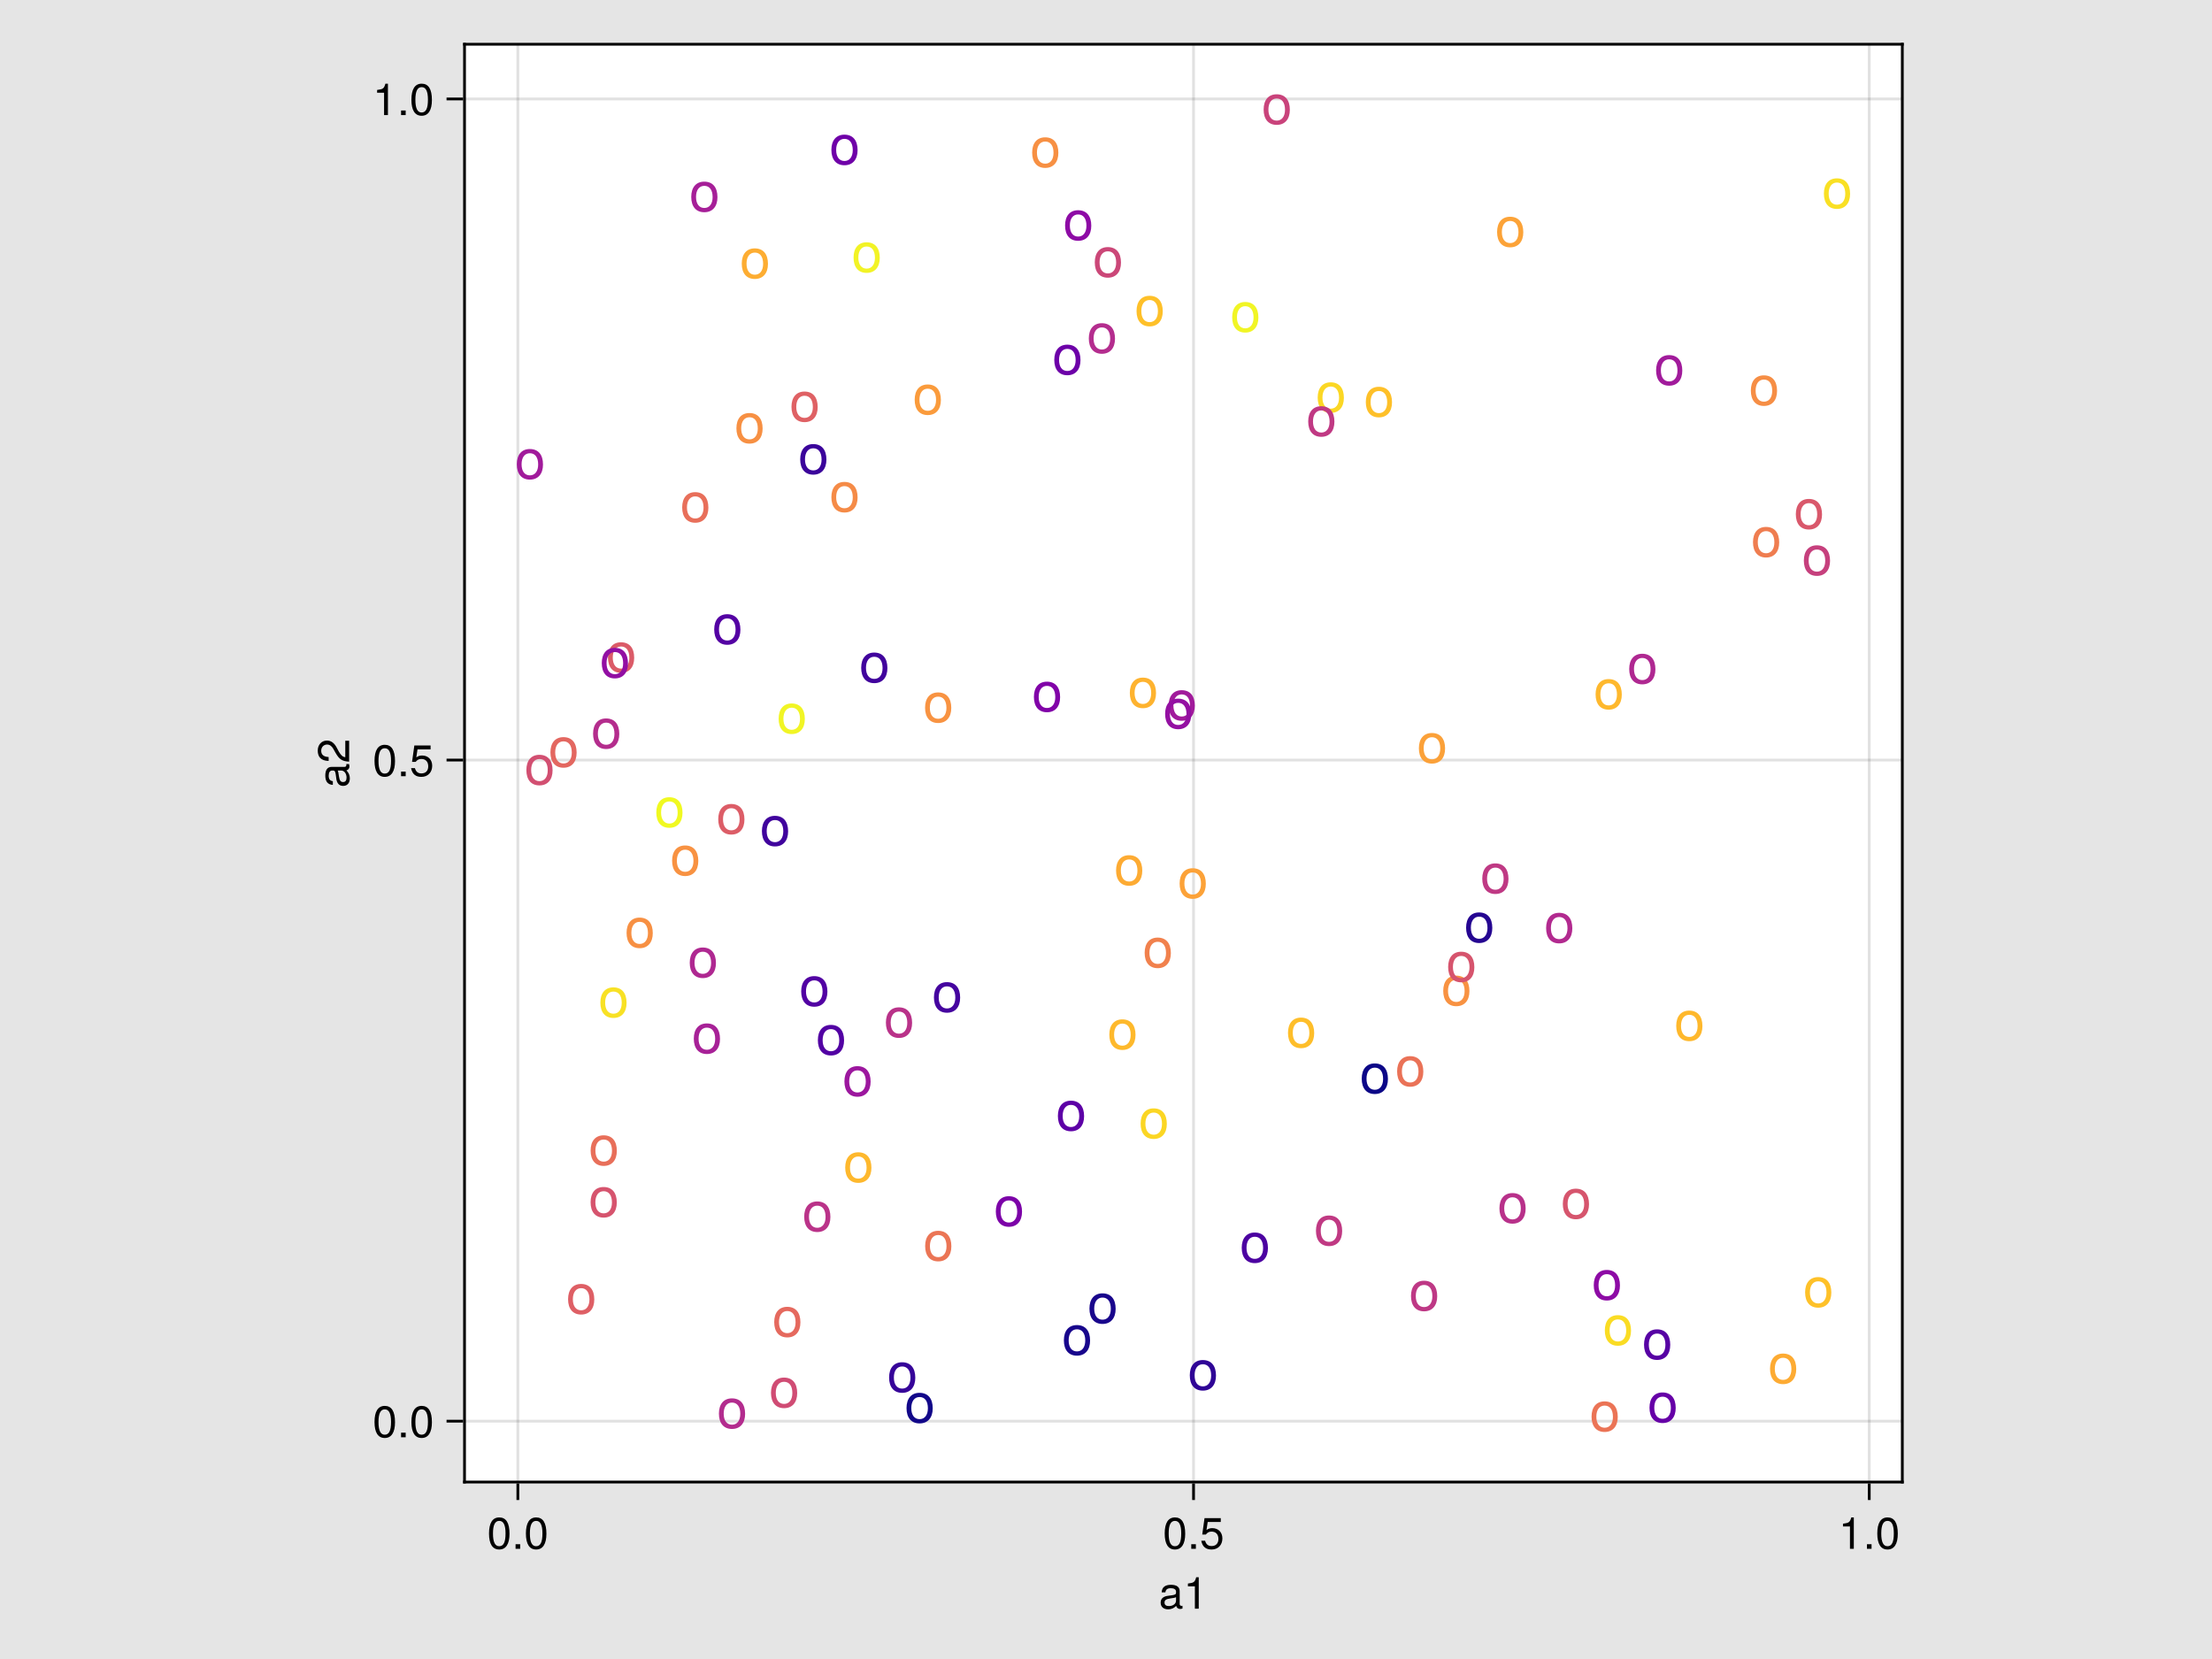 <?xml version="1.0" encoding="UTF-8"?>
<svg xmlns="http://www.w3.org/2000/svg" xmlns:xlink="http://www.w3.org/1999/xlink" width="600pt" height="450pt" viewBox="0 0 600 450" version="1.1">
<defs>
<g>
<symbol overflow="visible" id="glyph0-0-bXyRNDx1">
<path style="stroke:none;" d="M 0.234 -8.75 C 0.234 -8.75 0.234 0 0.234 0 C 0.234 0 5.641 0 5.641 0 C 5.641 0 5.641 -8.75 5.641 -8.75 C 5.641 -8.75 0.234 -8.75 0.234 -8.75 Z M 0.859 -0.625 C 0.859 -0.625 0.859 -8.125 0.859 -8.125 C 0.859 -8.125 5.016 -8.125 5.016 -8.125 C 5.016 -8.125 5.016 -0.625 5.016 -0.625 C 5.016 -0.625 0.859 -0.625 0.859 -0.625 Z M 0.859 -0.625 "/>
</symbol>
<symbol overflow="visible" id="glyph0-1-bXyRNDx1">
<path style="stroke:none;" d="M 6.422 -0.031 C 6.094 0.062 5.938 0.078 5.734 0.078 C 5.25 0.078 4.812 -0.266 4.703 -0.75 C 4.156 -0.156 3.375 0.188 2.562 0.188 C 1.297 0.188 0.5 -0.484 0.5 -1.625 C 0.5 -2.406 0.875 -2.969 1.609 -3.266 C 1.984 -3.422 2.203 -3.469 3.625 -3.641 C 4.422 -3.75 4.672 -3.922 4.672 -4.344 C 4.672 -4.344 4.672 -4.609 4.672 -4.609 C 4.672 -5.203 4.156 -5.547 3.266 -5.547 C 2.328 -5.547 1.875 -5.203 1.781 -4.422 C 1.781 -4.422 0.781 -4.422 0.781 -4.422 C 0.844 -5.875 1.781 -6.469 3.297 -6.469 C 4.844 -6.469 5.656 -5.875 5.656 -4.75 C 5.656 -4.75 5.656 -1.25 5.656 -1.25 C 5.656 -0.938 5.859 -0.75 6.203 -0.75 C 6.266 -0.75 6.312 -0.75 6.422 -0.781 C 6.422 -0.781 6.422 -0.031 6.422 -0.031 Z M 4.672 -2.172 C 4.672 -2.172 4.672 -3.109 4.672 -3.109 C 4.328 -2.953 4.109 -2.906 3.062 -2.766 C 1.984 -2.609 1.547 -2.312 1.547 -1.656 C 1.547 -0.969 2 -0.703 2.781 -0.703 C 3.75 -0.703 4.672 -1.266 4.672 -2.172 Z M 4.672 -2.172 "/>
</symbol>
<symbol overflow="visible" id="glyph0-2-bXyRNDx1">
<path style="stroke:none;" d="M 4.156 0 C 4.156 0 3.109 0 3.109 0 C 3.109 0 3.109 -6.062 3.109 -6.062 C 3.109 -6.062 1.219 -6.062 1.219 -6.062 C 1.219 -6.062 1.219 -6.812 1.219 -6.812 C 2.859 -7.016 3.094 -7.203 3.469 -8.516 C 3.469 -8.516 4.156 -8.516 4.156 -8.516 C 4.156 -8.516 4.156 0 4.156 0 Z M 4.156 0 "/>
</symbol>
<symbol overflow="visible" id="glyph1-0-bXyRNDx1">
<path style="stroke:none;" d="M 0.234 -8.75 C 0.234 -8.75 0.234 0 0.234 0 C 0.234 0 5.641 0 5.641 0 C 5.641 0 5.641 -8.75 5.641 -8.75 C 5.641 -8.75 0.234 -8.75 0.234 -8.75 Z M 0.859 -0.625 C 0.859 -0.625 0.859 -8.125 0.859 -8.125 C 0.859 -8.125 5.016 -8.125 5.016 -8.125 C 5.016 -8.125 5.016 -0.625 5.016 -0.625 C 5.016 -0.625 0.859 -0.625 0.859 -0.625 Z M 0.859 -0.625 "/>
</symbol>
<symbol overflow="visible" id="glyph1-1-bXyRNDx1">
<path style="stroke:none;" d="M 6.078 -4.094 C 6.078 -1.297 5.094 0.188 3.297 0.188 C 1.469 0.188 0.516 -1.297 0.516 -4.156 C 0.516 -7.016 1.469 -8.516 3.297 -8.516 C 5.141 -8.516 6.078 -7.047 6.078 -4.094 Z M 5 -4.188 C 5 -6.469 4.438 -7.578 3.297 -7.578 C 2.156 -7.578 1.594 -6.484 1.594 -4.156 C 1.594 -1.828 2.156 -0.703 3.281 -0.703 C 4.453 -0.703 5 -1.781 5 -4.188 Z M 5 -4.188 "/>
</symbol>
<symbol overflow="visible" id="glyph1-2-bXyRNDx1">
<path style="stroke:none;" d="M 2.297 0 C 2.297 0 1.047 0 1.047 0 C 1.047 0 1.047 -1.25 1.047 -1.25 C 1.047 -1.25 2.297 -1.25 2.297 -1.25 C 2.297 -1.25 2.297 0 2.297 0 Z M 2.297 0 "/>
</symbol>
<symbol overflow="visible" id="glyph2-0-bXyRNDx1">
<path style="stroke:none;" d="M 0.234 -8.75 C 0.234 -8.75 0.234 0 0.234 0 C 0.234 0 5.641 0 5.641 0 C 5.641 0 5.641 -8.75 5.641 -8.75 C 5.641 -8.75 0.234 -8.75 0.234 -8.75 Z M 0.859 -0.625 C 0.859 -0.625 0.859 -8.125 0.859 -8.125 C 0.859 -8.125 5.016 -8.125 5.016 -8.125 C 5.016 -8.125 5.016 -0.625 5.016 -0.625 C 5.016 -0.625 0.859 -0.625 0.859 -0.625 Z M 0.859 -0.625 "/>
</symbol>
<symbol overflow="visible" id="glyph2-1-bXyRNDx1">
<path style="stroke:none;" d="M 6.078 -4.094 C 6.078 -1.297 5.094 0.188 3.297 0.188 C 1.469 0.188 0.516 -1.297 0.516 -4.156 C 0.516 -7.016 1.469 -8.516 3.297 -8.516 C 5.141 -8.516 6.078 -7.047 6.078 -4.094 Z M 5 -4.188 C 5 -6.469 4.438 -7.578 3.297 -7.578 C 2.156 -7.578 1.594 -6.484 1.594 -4.156 C 1.594 -1.828 2.156 -0.703 3.281 -0.703 C 4.453 -0.703 5 -1.781 5 -4.188 Z M 5 -4.188 "/>
</symbol>
<symbol overflow="visible" id="glyph2-2-bXyRNDx1">
<path style="stroke:none;" d="M 6.156 -2.812 C 6.156 -1.016 4.953 0.188 3.234 0.188 C 1.734 0.188 0.766 -0.484 0.422 -2.188 C 0.422 -2.188 1.469 -2.188 1.469 -2.188 C 1.734 -1.219 2.297 -0.75 3.219 -0.75 C 4.375 -0.75 5.078 -1.453 5.078 -2.672 C 5.078 -3.938 4.359 -4.672 3.219 -4.672 C 2.562 -4.672 2.141 -4.469 1.656 -3.875 C 1.656 -3.875 0.688 -3.875 0.688 -3.875 C 0.688 -3.875 1.312 -8.328 1.312 -8.328 C 1.312 -8.328 5.719 -8.328 5.719 -8.328 C 5.719 -8.328 5.719 -7.281 5.719 -7.281 C 5.719 -7.281 2.172 -7.281 2.172 -7.281 C 2.172 -7.281 1.844 -5.094 1.844 -5.094 C 2.328 -5.453 2.812 -5.609 3.406 -5.609 C 5.047 -5.609 6.156 -4.5 6.156 -2.812 Z M 6.156 -2.812 "/>
</symbol>
<symbol overflow="visible" id="glyph3-0-bXyRNDx1">
<path style="stroke:none;" d="M 0.234 -8.75 C 0.234 -8.75 0.234 0 0.234 0 C 0.234 0 5.641 0 5.641 0 C 5.641 0 5.641 -8.75 5.641 -8.75 C 5.641 -8.75 0.234 -8.75 0.234 -8.75 Z M 0.859 -0.625 C 0.859 -0.625 0.859 -8.125 0.859 -8.125 C 0.859 -8.125 5.016 -8.125 5.016 -8.125 C 5.016 -8.125 5.016 -0.625 5.016 -0.625 C 5.016 -0.625 0.859 -0.625 0.859 -0.625 Z M 0.859 -0.625 "/>
</symbol>
<symbol overflow="visible" id="glyph3-1-bXyRNDx1">
<path style="stroke:none;" d="M 2.297 0 C 2.297 0 1.047 0 1.047 0 C 1.047 0 1.047 -1.25 1.047 -1.25 C 1.047 -1.25 2.297 -1.25 2.297 -1.25 C 2.297 -1.25 2.297 0 2.297 0 Z M 2.297 0 "/>
</symbol>
<symbol overflow="visible" id="glyph4-0-bXyRNDx1">
<path style="stroke:none;" d="M 0.234 -8.75 C 0.234 -8.75 0.234 0 0.234 0 C 0.234 0 5.641 0 5.641 0 C 5.641 0 5.641 -8.75 5.641 -8.75 C 5.641 -8.75 0.234 -8.75 0.234 -8.75 Z M 0.859 -0.625 C 0.859 -0.625 0.859 -8.125 0.859 -8.125 C 0.859 -8.125 5.016 -8.125 5.016 -8.125 C 5.016 -8.125 5.016 -0.625 5.016 -0.625 C 5.016 -0.625 0.859 -0.625 0.859 -0.625 Z M 0.859 -0.625 "/>
</symbol>
<symbol overflow="visible" id="glyph4-1-bXyRNDx1">
<path style="stroke:none;" d="M 4.156 0 C 4.156 0 3.109 0 3.109 0 C 3.109 0 3.109 -6.062 3.109 -6.062 C 3.109 -6.062 1.219 -6.062 1.219 -6.062 C 1.219 -6.062 1.219 -6.812 1.219 -6.812 C 2.859 -7.016 3.094 -7.203 3.469 -8.516 C 3.469 -8.516 4.156 -8.516 4.156 -8.516 C 4.156 -8.516 4.156 0 4.156 0 Z M 4.156 0 "/>
</symbol>
<symbol overflow="visible" id="glyph5-0-bXyRNDx1">
<path style="stroke:none;" d="M 0.234 -8.75 C 0.234 -8.75 0.234 0 0.234 0 C 0.234 0 5.641 0 5.641 0 C 5.641 0 5.641 -8.75 5.641 -8.75 C 5.641 -8.75 0.234 -8.75 0.234 -8.75 Z M 0.859 -0.625 C 0.859 -0.625 0.859 -8.125 0.859 -8.125 C 0.859 -8.125 5.016 -8.125 5.016 -8.125 C 5.016 -8.125 5.016 -0.625 5.016 -0.625 C 5.016 -0.625 0.859 -0.625 0.859 -0.625 Z M 0.859 -0.625 "/>
</symbol>
<symbol overflow="visible" id="glyph5-1-bXyRNDx1">
<path style="stroke:none;" d="M 2.297 0 C 2.297 0 1.047 0 1.047 0 C 1.047 0 1.047 -1.25 1.047 -1.25 C 1.047 -1.25 2.297 -1.25 2.297 -1.25 C 2.297 -1.25 2.297 0 2.297 0 Z M 2.297 0 "/>
</symbol>
<symbol overflow="visible" id="glyph5-2-bXyRNDx1">
<path style="stroke:none;" d="M 6.078 -4.094 C 6.078 -1.297 5.094 0.188 3.297 0.188 C 1.469 0.188 0.516 -1.297 0.516 -4.156 C 0.516 -7.016 1.469 -8.516 3.297 -8.516 C 5.141 -8.516 6.078 -7.047 6.078 -4.094 Z M 5 -4.188 C 5 -6.469 4.438 -7.578 3.297 -7.578 C 2.156 -7.578 1.594 -6.484 1.594 -4.156 C 1.594 -1.828 2.156 -0.703 3.281 -0.703 C 4.453 -0.703 5 -1.781 5 -4.188 Z M 5 -4.188 "/>
</symbol>
<symbol overflow="visible" id="glyph6-0-bXyRNDx1">
<path style="stroke:none;" d="M -8.75 -0.234 C -8.75 -0.234 0 -0.234 0 -0.234 C 0 -0.234 0 -5.641 0 -5.641 C 0 -5.641 -8.75 -5.641 -8.75 -5.641 C -8.75 -5.641 -8.75 -0.234 -8.75 -0.234 Z M -0.625 -0.859 C -0.625 -0.859 -8.125 -0.859 -8.125 -0.859 C -8.125 -0.859 -8.125 -5.016 -8.125 -5.016 C -8.125 -5.016 -0.625 -5.016 -0.625 -5.016 C -0.625 -5.016 -0.625 -0.859 -0.625 -0.859 Z M -0.625 -0.859 "/>
</symbol>
<symbol overflow="visible" id="glyph6-1-bXyRNDx1">
<path style="stroke:none;" d="M -0.031 -6.422 C 0.062 -6.094 0.078 -5.938 0.078 -5.734 C 0.078 -5.25 -0.266 -4.812 -0.75 -4.703 C -0.156 -4.156 0.188 -3.375 0.188 -2.562 C 0.188 -1.297 -0.484 -0.5 -1.625 -0.5 C -2.406 -0.5 -2.969 -0.875 -3.266 -1.609 C -3.422 -1.984 -3.469 -2.203 -3.641 -3.625 C -3.75 -4.422 -3.922 -4.672 -4.344 -4.672 C -4.344 -4.672 -4.609 -4.672 -4.609 -4.672 C -5.203 -4.672 -5.547 -4.156 -5.547 -3.266 C -5.547 -2.328 -5.203 -1.875 -4.422 -1.781 C -4.422 -1.781 -4.422 -0.781 -4.422 -0.781 C -5.875 -0.844 -6.469 -1.781 -6.469 -3.297 C -6.469 -4.844 -5.875 -5.656 -4.75 -5.656 C -4.75 -5.656 -1.25 -5.656 -1.25 -5.656 C -0.938 -5.656 -0.75 -5.859 -0.75 -6.203 C -0.75 -6.266 -0.75 -6.312 -0.781 -6.422 C -0.781 -6.422 -0.031 -6.422 -0.031 -6.422 Z M -2.172 -4.672 C -2.172 -4.672 -3.109 -4.672 -3.109 -4.672 C -2.953 -4.328 -2.906 -4.109 -2.766 -3.062 C -2.609 -1.984 -2.312 -1.547 -1.656 -1.547 C -0.969 -1.547 -0.703 -2 -0.703 -2.781 C -0.703 -3.75 -1.266 -4.672 -2.172 -4.672 Z M -2.172 -4.672 "/>
</symbol>
<symbol overflow="visible" id="glyph7-0-bXyRNDx1">
<path style="stroke:none;" d="M -8.75 -0.234 C -8.75 -0.234 0 -0.234 0 -0.234 C 0 -0.234 0 -5.641 0 -5.641 C 0 -5.641 -8.75 -5.641 -8.75 -5.641 C -8.75 -5.641 -8.75 -0.234 -8.75 -0.234 Z M -0.625 -0.859 C -0.625 -0.859 -8.125 -0.859 -8.125 -0.859 C -8.125 -0.859 -8.125 -5.016 -8.125 -5.016 C -8.125 -5.016 -0.625 -5.016 -0.625 -5.016 C -0.625 -5.016 -0.625 -0.859 -0.625 -0.859 Z M -0.625 -0.859 "/>
</symbol>
<symbol overflow="visible" id="glyph7-1-bXyRNDx1">
<path style="stroke:none;" d="M -6.016 -6.125 C -4.969 -6.125 -4.078 -5.516 -3.438 -4.328 C -3.438 -4.328 -2.797 -3.125 -2.797 -3.125 C -2.188 -2.094 -1.734 -1.703 -1.047 -1.594 C -1.047 -1.594 -1.047 -6.078 -1.047 -6.078 C -1.047 -6.078 0 -6.078 0 -6.078 C 0 -6.078 0 -0.406 0 -0.406 C -1.875 -0.5 -2.672 -1.016 -3.688 -2.797 C -3.688 -2.797 -4.312 -3.906 -4.312 -3.906 C -4.734 -4.656 -5.312 -5.047 -5.984 -5.047 C -6.906 -5.047 -7.578 -4.328 -7.578 -3.375 C -7.578 -2.328 -6.984 -1.734 -5.562 -1.656 C -5.562 -1.656 -5.562 -0.594 -5.562 -0.594 C -7.625 -0.656 -8.516 -1.672 -8.516 -3.406 C -8.516 -5.016 -7.453 -6.125 -6.016 -6.125 Z M -6.016 -6.125 "/>
</symbol>
<symbol overflow="visible" id="glyph8-0-bXyRNDx1">
<path style="stroke:none;" d="M 0.234 -8.75 C 0.234 -8.75 0.234 0 0.234 0 C 0.234 0 5.641 0 5.641 0 C 5.641 0 5.641 -8.75 5.641 -8.75 C 5.641 -8.75 0.234 -8.75 0.234 -8.75 Z M 0.859 -0.625 C 0.859 -0.625 0.859 -8.125 0.859 -8.125 C 0.859 -8.125 5.016 -8.125 5.016 -8.125 C 5.016 -8.125 5.016 -0.625 5.016 -0.625 C 5.016 -0.625 0.859 -0.625 0.859 -0.625 Z M 0.859 -0.625 "/>
</symbol>
<symbol overflow="visible" id="glyph8-1-bXyRNDx1">
<path style="stroke:none;" d="M 6.078 -4.094 C 6.078 -1.297 5.094 0.188 3.297 0.188 C 1.469 0.188 0.516 -1.297 0.516 -4.156 C 0.516 -7.016 1.469 -8.516 3.297 -8.516 C 5.141 -8.516 6.078 -7.047 6.078 -4.094 Z M 5 -4.188 C 5 -6.469 4.438 -7.578 3.297 -7.578 C 2.156 -7.578 1.594 -6.484 1.594 -4.156 C 1.594 -1.828 2.156 -0.703 3.281 -0.703 C 4.453 -0.703 5 -1.781 5 -4.188 Z M 5 -4.188 "/>
</symbol>
<symbol overflow="visible" id="glyph8-2-bXyRNDx1">
<path style="stroke:none;" d="M 2.297 0 C 2.297 0 1.047 0 1.047 0 C 1.047 0 1.047 -1.25 1.047 -1.25 C 1.047 -1.25 2.297 -1.25 2.297 -1.25 C 2.297 -1.25 2.297 0 2.297 0 Z M 2.297 0 "/>
</symbol>
<symbol overflow="visible" id="glyph9-0-bXyRNDx1">
<path style="stroke:none;" d="M 0.234 -8.75 C 0.234 -8.75 0.234 0 0.234 0 C 0.234 0 5.641 0 5.641 0 C 5.641 0 5.641 -8.75 5.641 -8.75 C 5.641 -8.75 0.234 -8.75 0.234 -8.75 Z M 0.859 -0.625 C 0.859 -0.625 0.859 -8.125 0.859 -8.125 C 0.859 -8.125 5.016 -8.125 5.016 -8.125 C 5.016 -8.125 5.016 -0.625 5.016 -0.625 C 5.016 -0.625 0.859 -0.625 0.859 -0.625 Z M 0.859 -0.625 "/>
</symbol>
<symbol overflow="visible" id="glyph9-1-bXyRNDx1">
<path style="stroke:none;" d="M 6.078 -4.094 C 6.078 -1.297 5.094 0.188 3.297 0.188 C 1.469 0.188 0.516 -1.297 0.516 -4.156 C 0.516 -7.016 1.469 -8.516 3.297 -8.516 C 5.141 -8.516 6.078 -7.047 6.078 -4.094 Z M 5 -4.188 C 5 -6.469 4.438 -7.578 3.297 -7.578 C 2.156 -7.578 1.594 -6.484 1.594 -4.156 C 1.594 -1.828 2.156 -0.703 3.281 -0.703 C 4.453 -0.703 5 -1.781 5 -4.188 Z M 5 -4.188 "/>
</symbol>
<symbol overflow="visible" id="glyph9-2-bXyRNDx1">
<path style="stroke:none;" d="M 2.297 0 C 2.297 0 1.047 0 1.047 0 C 1.047 0 1.047 -1.25 1.047 -1.25 C 1.047 -1.25 2.297 -1.25 2.297 -1.25 C 2.297 -1.25 2.297 0 2.297 0 Z M 2.297 0 "/>
</symbol>
<symbol overflow="visible" id="glyph9-3-bXyRNDx1">
<path style="stroke:none;" d="M 6.156 -2.812 C 6.156 -1.016 4.953 0.188 3.234 0.188 C 1.734 0.188 0.766 -0.484 0.422 -2.188 C 0.422 -2.188 1.469 -2.188 1.469 -2.188 C 1.734 -1.219 2.297 -0.75 3.219 -0.75 C 4.375 -0.75 5.078 -1.453 5.078 -2.672 C 5.078 -3.938 4.359 -4.672 3.219 -4.672 C 2.562 -4.672 2.141 -4.469 1.656 -3.875 C 1.656 -3.875 0.688 -3.875 0.688 -3.875 C 0.688 -3.875 1.312 -8.328 1.312 -8.328 C 1.312 -8.328 5.719 -8.328 5.719 -8.328 C 5.719 -8.328 5.719 -7.281 5.719 -7.281 C 5.719 -7.281 2.172 -7.281 2.172 -7.281 C 2.172 -7.281 1.844 -5.094 1.844 -5.094 C 2.328 -5.453 2.812 -5.609 3.406 -5.609 C 5.047 -5.609 6.156 -4.5 6.156 -2.812 Z M 6.156 -2.812 "/>
</symbol>
<symbol overflow="visible" id="glyph10-0-bXyRNDx1">
<path style="stroke:none;" d="M 0.234 -8.75 C 0.234 -8.75 0.234 0 0.234 0 C 0.234 0 5.641 0 5.641 0 C 5.641 0 5.641 -8.75 5.641 -8.75 C 5.641 -8.75 0.234 -8.75 0.234 -8.75 Z M 0.859 -0.625 C 0.859 -0.625 0.859 -8.125 0.859 -8.125 C 0.859 -8.125 5.016 -8.125 5.016 -8.125 C 5.016 -8.125 5.016 -0.625 5.016 -0.625 C 5.016 -0.625 0.859 -0.625 0.859 -0.625 Z M 0.859 -0.625 "/>
</symbol>
<symbol overflow="visible" id="glyph10-1-bXyRNDx1">
<path style="stroke:none;" d="M 4.156 0 C 4.156 0 3.109 0 3.109 0 C 3.109 0 3.109 -6.062 3.109 -6.062 C 3.109 -6.062 1.219 -6.062 1.219 -6.062 C 1.219 -6.062 1.219 -6.812 1.219 -6.812 C 2.859 -7.016 3.094 -7.203 3.469 -8.516 C 3.469 -8.516 4.156 -8.516 4.156 -8.516 C 4.156 -8.516 4.156 0 4.156 0 Z M 4.156 0 "/>
</symbol>
<symbol overflow="visible" id="glyph10-2-bXyRNDx1">
<path style="stroke:none;" d="M 2.297 0 C 2.297 0 1.047 0 1.047 0 C 1.047 0 1.047 -1.25 1.047 -1.25 C 1.047 -1.25 2.297 -1.25 2.297 -1.25 C 2.297 -1.25 2.297 0 2.297 0 Z M 2.297 0 "/>
</symbol>
<symbol overflow="visible" id="glyph10-3-bXyRNDx1">
<path style="stroke:none;" d="M 6.078 -4.094 C 6.078 -1.297 5.094 0.188 3.297 0.188 C 1.469 0.188 0.516 -1.297 0.516 -4.156 C 0.516 -7.016 1.469 -8.516 3.297 -8.516 C 5.141 -8.516 6.078 -7.047 6.078 -4.094 Z M 5 -4.188 C 5 -6.469 4.438 -7.578 3.297 -7.578 C 2.156 -7.578 1.594 -6.484 1.594 -4.156 C 1.594 -1.828 2.156 -0.703 3.281 -0.703 C 4.453 -0.703 5 -1.781 5 -4.188 Z M 5 -4.188 "/>
</symbol>
</g>
</defs>
<g id="surface1-bXyRNDx1">
<rect x="0" y="0" width="600" height="450" style="fill:rgb(89.804%,89.804%,89.804%);fill-opacity:1;stroke:none;"/>
<path style=" stroke:none;fill-rule:nonzero;fill:rgb(100%,100%,100%);fill-opacity:1;" d="M 126 402 L 516 402 L 516 12 L 126 12 Z M 126 402 "/>
<path style="fill:none;stroke-width:1;stroke-linecap:butt;stroke-linejoin:miter;stroke:rgb(0%,0%,0%);stroke-opacity:0.12;stroke-miterlimit:2;" d="M 187.286 536 L 187.286 16 " transform="matrix(0.75,0,0,0.75,0,0)"/>
<path style="fill:none;stroke-width:1;stroke-linecap:butt;stroke-linejoin:miter;stroke:rgb(0%,0%,0%);stroke-opacity:0.12;stroke-miterlimit:2;" d="M 431.661 536 L 431.661 16 " transform="matrix(0.75,0,0,0.75,0,0)"/>
<path style="fill:none;stroke-width:1;stroke-linecap:butt;stroke-linejoin:miter;stroke:rgb(0%,0%,0%);stroke-opacity:0.12;stroke-miterlimit:2;" d="M 676.036 536 L 676.036 16 " transform="matrix(0.75,0,0,0.75,0,0)"/>
<path style="fill:none;stroke-width:1;stroke-linecap:butt;stroke-linejoin:miter;stroke:rgb(0%,0%,0%);stroke-opacity:0.12;stroke-miterlimit:2;" d="M 168 513.984 L 688 513.984 " transform="matrix(0.75,0,0,0.75,0,0)"/>
<path style="fill:none;stroke-width:1;stroke-linecap:butt;stroke-linejoin:miter;stroke:rgb(0%,0%,0%);stroke-opacity:0.12;stroke-miterlimit:2;" d="M 168 274.885 L 688 274.885 " transform="matrix(0.75,0,0,0.75,0,0)"/>
<path style="fill:none;stroke-width:1;stroke-linecap:butt;stroke-linejoin:miter;stroke:rgb(0%,0%,0%);stroke-opacity:0.12;stroke-miterlimit:2;" d="M 168 35.786 L 688 35.786 " transform="matrix(0.75,0,0,0.75,0,0)"/>
<g style="fill:rgb(0%,0%,0%);fill-opacity:1;">
  <use xlink:href="#glyph0-1-bXyRNDx1" x="314.328" y="436.344"/>
</g>
<g style="fill:rgb(0%,0%,0%);fill-opacity:1;">
  <use xlink:href="#glyph0-2-bXyRNDx1" x="321" y="436.344"/>
</g>
<g style="fill:rgb(0%,0%,0%);fill-opacity:1;">
  <use xlink:href="#glyph1-1-bXyRNDx1" x="132.127" y="420.114"/>
</g>
<g style="fill:rgb(0%,0%,0%);fill-opacity:1;">
  <use xlink:href="#glyph1-2-bXyRNDx1" x="138.799" y="420.114"/>
</g>
<g style="fill:rgb(0%,0%,0%);fill-opacity:1;">
  <use xlink:href="#glyph1-1-bXyRNDx1" x="142.135" y="420.114"/>
</g>
<g style="fill:rgb(0%,0%,0%);fill-opacity:1;">
  <use xlink:href="#glyph2-1-bXyRNDx1" x="315.407" y="420.114"/>
</g>
<g style="fill:rgb(0%,0%,0%);fill-opacity:1;">
  <use xlink:href="#glyph3-1-bXyRNDx1" x="322.079" y="420.114"/>
</g>
<g style="fill:rgb(0%,0%,0%);fill-opacity:1;">
  <use xlink:href="#glyph2-2-bXyRNDx1" x="325.415" y="420.114"/>
</g>
<g style="fill:rgb(0%,0%,0%);fill-opacity:1;">
  <use xlink:href="#glyph4-1-bXyRNDx1" x="498.687" y="420.114"/>
</g>
<g style="fill:rgb(0%,0%,0%);fill-opacity:1;">
  <use xlink:href="#glyph5-1-bXyRNDx1" x="505.359" y="420.114"/>
</g>
<g style="fill:rgb(0%,0%,0%);fill-opacity:1;">
  <use xlink:href="#glyph5-2-bXyRNDx1" x="508.695" y="420.114"/>
</g>
<g style="fill:rgb(0%,0%,0%);fill-opacity:1;">
  <use xlink:href="#glyph6-1-bXyRNDx1" x="94.704" y="213.672"/>
</g>
<g style="fill:rgb(0%,0%,0%);fill-opacity:1;">
  <use xlink:href="#glyph7-1-bXyRNDx1" x="94.704" y="207"/>
</g>
<g style="fill:rgb(0%,0%,0%);fill-opacity:1;">
  <use xlink:href="#glyph8-1-bXyRNDx1" x="101.07" y="389.863"/>
</g>
<g style="fill:rgb(0%,0%,0%);fill-opacity:1;">
  <use xlink:href="#glyph8-2-bXyRNDx1" x="107.742" y="389.863"/>
</g>
<g style="fill:rgb(0%,0%,0%);fill-opacity:1;">
  <use xlink:href="#glyph8-1-bXyRNDx1" x="111.078" y="389.863"/>
</g>
<g style="fill:rgb(0%,0%,0%);fill-opacity:1;">
  <use xlink:href="#glyph9-1-bXyRNDx1" x="101.07" y="210.538"/>
</g>
<g style="fill:rgb(0%,0%,0%);fill-opacity:1;">
  <use xlink:href="#glyph9-2-bXyRNDx1" x="107.742" y="210.538"/>
</g>
<g style="fill:rgb(0%,0%,0%);fill-opacity:1;">
  <use xlink:href="#glyph9-3-bXyRNDx1" x="111.078" y="210.538"/>
</g>
<g style="fill:rgb(0%,0%,0%);fill-opacity:1;">
  <use xlink:href="#glyph10-1-bXyRNDx1" x="101.07" y="31.213"/>
</g>
<g style="fill:rgb(0%,0%,0%);fill-opacity:1;">
  <use xlink:href="#glyph10-2-bXyRNDx1" x="107.742" y="31.213"/>
</g>
<g style="fill:rgb(0%,0%,0%);fill-opacity:1;">
  <use xlink:href="#glyph10-3-bXyRNDx1" x="111.078" y="31.213"/>
</g>
<path style=" stroke:none;fill-rule:nonzero;fill:rgb(94.513%,95.924%,14.824%);fill-opacity:1;" d="M 218.312 195.02 C 218.312 197.598 216.953 199.113 214.75 199.113 C 212.516 199.113 211.203 197.598 211.203 194.957 C 211.203 192.332 212.531 190.816 214.734 190.816 C 217 190.816 218.312 192.316 218.312 195.02 Z M 217 195.004 C 217 193.066 216.156 191.957 214.75 191.957 C 213.359 191.957 212.5 193.082 212.5 194.957 C 212.5 196.863 213.359 197.957 214.75 197.957 C 216.125 197.957 217 196.848 217 195.004 Z M 218.996 198.895 "/>
<path style=" stroke:none;fill-rule:nonzero;fill:rgb(78.545%,26.494%,48.193%);fill-opacity:1;" d="M 349.867 29.781 C 349.867 32.359 348.508 33.875 346.305 33.875 C 344.07 33.875 342.758 32.359 342.758 29.719 C 342.758 27.094 344.086 25.578 346.289 25.578 C 348.555 25.578 349.867 27.078 349.867 29.781 Z M 348.555 29.766 C 348.555 27.828 347.711 26.719 346.305 26.719 C 344.914 26.719 344.055 27.844 344.055 29.719 C 344.055 31.625 344.914 32.719 346.305 32.719 C 347.68 32.719 348.555 31.609 348.555 29.766 Z M 350.551 33.656 "/>
<path style=" stroke:none;fill-rule:nonzero;fill:rgb(39.866%,0.089%,65.602%);fill-opacity:1;" d="M 454.531 381.906 C 454.531 384.484 453.172 386 450.969 386 C 448.734 386 447.422 384.484 447.422 381.844 C 447.422 379.219 448.75 377.703 450.953 377.703 C 453.219 377.703 454.531 379.203 454.531 381.906 Z M 453.219 381.891 C 453.219 379.953 452.375 378.844 450.969 378.844 C 449.578 378.844 448.719 379.969 448.719 381.844 C 448.719 383.75 449.578 384.844 450.969 384.844 C 452.344 384.844 453.219 383.734 453.219 381.891 Z M 455.215 385.781 "/>
<path style=" stroke:none;fill-rule:nonzero;fill:rgb(9.767%,2.505%,54.768%);fill-opacity:1;" d="M 302.617 355.023 C 302.617 357.602 301.258 359.117 299.055 359.117 C 296.82 359.117 295.508 357.602 295.508 354.961 C 295.508 352.336 296.836 350.82 299.039 350.82 C 301.305 350.82 302.617 352.32 302.617 355.023 Z M 301.305 355.008 C 301.305 353.07 300.461 351.961 299.055 351.961 C 297.664 351.961 296.805 353.086 296.805 354.961 C 296.805 356.867 297.664 357.961 299.055 357.961 C 300.43 357.961 301.305 356.852 301.305 355.008 Z M 303.301 358.898 "/>
<path style=" stroke:none;fill-rule:nonzero;fill:rgb(99.42%,75.152%,16.204%);fill-opacity:1;" d="M 315.395 84.441 C 315.395 87.02 314.035 88.535 311.832 88.535 C 309.598 88.535 308.285 87.02 308.285 84.379 C 308.285 81.754 309.613 80.238 311.816 80.238 C 314.082 80.238 315.395 81.738 315.395 84.441 Z M 314.082 84.426 C 314.082 82.488 313.238 81.379 311.832 81.379 C 310.441 81.379 309.582 82.504 309.582 84.379 C 309.582 86.285 310.441 87.379 311.832 87.379 C 313.207 87.379 314.082 86.27 314.082 84.426 Z M 316.078 88.316 "/>
<path style=" stroke:none;fill-rule:nonzero;fill:rgb(18.498%,1.888%,58.669%);fill-opacity:1;" d="M 329.836 373.113 C 329.836 375.691 328.477 377.207 326.273 377.207 C 324.039 377.207 322.727 375.691 322.727 373.051 C 322.727 370.426 324.055 368.91 326.258 368.91 C 328.523 368.91 329.836 370.41 329.836 373.113 Z M 328.523 373.098 C 328.523 371.16 327.68 370.051 326.273 370.051 C 324.883 370.051 324.023 371.176 324.023 373.051 C 324.023 374.957 324.883 376.051 326.273 376.051 C 327.648 376.051 328.523 374.941 328.523 373.098 Z M 330.52 376.988 "/>
<path style=" stroke:none;fill-rule:nonzero;fill:rgb(85.856%,35.89%,40.819%);fill-opacity:1;" d="M 172.023 178.422 C 172.023 181 170.664 182.516 168.461 182.516 C 166.227 182.516 164.914 181 164.914 178.359 C 164.914 175.734 166.242 174.219 168.445 174.219 C 170.711 174.219 172.023 175.719 172.023 178.422 Z M 170.711 178.406 C 170.711 176.469 169.867 175.359 168.461 175.359 C 167.07 175.359 166.211 176.484 166.211 178.359 C 166.211 180.266 167.07 181.359 168.461 181.359 C 169.836 181.359 170.711 180.25 170.711 178.406 Z M 172.707 182.297 "/>
<path style=" stroke:none;fill-rule:nonzero;fill:rgb(98.419%,62.966%,22.463%);fill-opacity:1;" d="M 391.977 203.031 C 391.977 205.609 390.617 207.125 388.414 207.125 C 386.18 207.125 384.867 205.609 384.867 202.969 C 384.867 200.344 386.195 198.828 388.398 198.828 C 390.664 198.828 391.977 200.328 391.977 203.031 Z M 390.664 203.016 C 390.664 201.078 389.82 199.969 388.414 199.969 C 387.023 199.969 386.164 201.094 386.164 202.969 C 386.164 204.875 387.023 205.969 388.414 205.969 C 389.789 205.969 390.664 204.859 390.664 203.016 Z M 392.66 206.906 "/>
<path style=" stroke:none;fill-rule:nonzero;fill:rgb(70.607%,17.833%,55.375%);fill-opacity:1;" d="M 167.98 199.078 C 167.98 201.656 166.621 203.172 164.418 203.172 C 162.184 203.172 160.871 201.656 160.871 199.016 C 160.871 196.391 162.199 194.875 164.402 194.875 C 166.668 194.875 167.98 196.375 167.98 199.078 Z M 166.668 199.062 C 166.668 197.125 165.824 196.016 164.418 196.016 C 163.027 196.016 162.168 197.141 162.168 199.016 C 162.168 200.922 163.027 202.016 164.418 202.016 C 165.793 202.016 166.668 200.906 166.668 199.062 Z M 168.664 202.953 "/>
<path style=" stroke:none;fill-rule:nonzero;fill:rgb(87.408%,38.141%,39.14%);fill-opacity:1;" d="M 221.797 110.414 C 221.797 112.992 220.438 114.508 218.234 114.508 C 216 114.508 214.688 112.992 214.688 110.352 C 214.688 107.727 216.016 106.211 218.219 106.211 C 220.484 106.211 221.797 107.711 221.797 110.414 Z M 220.484 110.398 C 220.484 108.461 219.641 107.352 218.234 107.352 C 216.844 107.352 215.984 108.477 215.984 110.352 C 215.984 112.258 216.844 113.352 218.234 113.352 C 219.609 113.352 220.484 112.242 220.484 110.398 Z M 222.48 114.289 "/>
<path style=" stroke:none;fill-rule:nonzero;fill:rgb(48.51%,0.9%,65.891%);fill-opacity:1;" d="M 277.223 328.676 C 277.223 331.254 275.863 332.77 273.66 332.77 C 271.426 332.77 270.113 331.254 270.113 328.613 C 270.113 325.988 271.441 324.473 273.645 324.473 C 275.91 324.473 277.223 325.973 277.223 328.676 Z M 275.91 328.66 C 275.91 326.723 275.066 325.613 273.66 325.613 C 272.27 325.613 271.41 326.738 271.41 328.613 C 271.41 330.52 272.27 331.613 273.66 331.613 C 275.035 331.613 275.91 330.504 275.91 328.66 Z M 277.906 332.551 "/>
<path style=" stroke:none;fill-rule:nonzero;fill:rgb(55.213%,4.345%,64.514%);fill-opacity:1;" d="M 296.008 61.23 C 296.008 63.809 294.648 65.324 292.445 65.324 C 290.211 65.324 288.898 63.809 288.898 61.168 C 288.898 58.543 290.227 57.027 292.43 57.027 C 294.695 57.027 296.008 58.527 296.008 61.23 Z M 294.695 61.215 C 294.695 59.277 293.852 58.168 292.445 58.168 C 291.055 58.168 290.195 59.293 290.195 61.168 C 290.195 63.074 291.055 64.168 292.445 64.168 C 293.82 64.168 294.695 63.059 294.695 61.215 Z M 296.691 65.105 "/>
<path style=" stroke:none;fill-rule:nonzero;fill:rgb(97.344%,87.811%,14.451%);fill-opacity:1;" d="M 501.836 52.582 C 501.836 55.16 500.477 56.676 498.273 56.676 C 496.039 56.676 494.727 55.16 494.727 52.52 C 494.727 49.895 496.055 48.379 498.258 48.379 C 500.523 48.379 501.836 49.879 501.836 52.582 Z M 500.523 52.566 C 500.523 50.629 499.68 49.52 498.273 49.52 C 496.883 49.52 496.023 50.645 496.023 52.52 C 496.023 54.426 496.883 55.52 498.273 55.52 C 499.648 55.52 500.523 54.41 500.523 52.566 Z M 502.52 56.457 "/>
<path style=" stroke:none;fill-rule:nonzero;fill:rgb(94.51%,95.931%,14.82%);fill-opacity:1;" d="M 341.336 86.121 C 341.336 88.699 339.977 90.215 337.773 90.215 C 335.539 90.215 334.227 88.699 334.227 86.059 C 334.227 83.434 335.555 81.918 337.758 81.918 C 340.023 81.918 341.336 83.418 341.336 86.121 Z M 340.023 86.105 C 340.023 84.168 339.18 83.059 337.773 83.059 C 336.383 83.059 335.523 84.184 335.523 86.059 C 335.523 87.965 336.383 89.059 337.773 89.059 C 339.148 89.059 340.023 87.949 340.023 86.105 Z M 342.02 89.996 "/>
<path style=" stroke:none;fill-rule:nonzero;fill:rgb(61.09%,9.04%,61.982%);fill-opacity:1;" d="M 236.156 293.398 C 236.156 295.977 234.797 297.492 232.594 297.492 C 230.359 297.492 229.047 295.977 229.047 293.336 C 229.047 290.711 230.375 289.195 232.578 289.195 C 234.844 289.195 236.156 290.695 236.156 293.398 Z M 234.844 293.383 C 234.844 291.445 234 290.336 232.594 290.336 C 231.203 290.336 230.344 291.461 230.344 293.336 C 230.344 295.242 231.203 296.336 232.594 296.336 C 233.969 296.336 234.844 295.227 234.844 293.383 Z M 236.84 297.273 "/>
<path style=" stroke:none;fill-rule:nonzero;fill:rgb(55.391%,4.48%,64.455%);fill-opacity:1;" d="M 439.41 348.672 C 439.41 351.25 438.051 352.766 435.848 352.766 C 433.613 352.766 432.301 351.25 432.301 348.609 C 432.301 345.984 433.629 344.469 435.832 344.469 C 438.098 344.469 439.41 345.969 439.41 348.672 Z M 438.098 348.656 C 438.098 346.719 437.254 345.609 435.848 345.609 C 434.457 345.609 433.598 346.734 433.598 348.609 C 433.598 350.516 434.457 351.609 435.848 351.609 C 437.223 351.609 438.098 350.5 438.098 348.656 Z M 440.094 352.547 "/>
<path style=" stroke:none;fill-rule:nonzero;fill:rgb(95.996%,54.488%,27.775%);fill-opacity:1;" d="M 232.621 134.926 C 232.621 137.504 231.262 139.02 229.059 139.02 C 226.824 139.02 225.512 137.504 225.512 134.863 C 225.512 132.238 226.84 130.723 229.043 130.723 C 231.309 130.723 232.621 132.223 232.621 134.926 Z M 231.309 134.91 C 231.309 132.973 230.465 131.863 229.059 131.863 C 227.668 131.863 226.809 132.988 226.809 134.863 C 226.809 136.77 227.668 137.863 229.059 137.863 C 230.434 137.863 231.309 136.754 231.309 134.91 Z M 233.305 138.801 "/>
<path style=" stroke:none;fill-rule:nonzero;fill:rgb(90.782%,43.532%,35.241%);fill-opacity:1;" d="M 192.148 137.703 C 192.148 140.281 190.789 141.797 188.586 141.797 C 186.352 141.797 185.039 140.281 185.039 137.641 C 185.039 135.016 186.367 133.5 188.57 133.5 C 190.836 133.5 192.148 135 192.148 137.703 Z M 190.836 137.688 C 190.836 135.75 189.992 134.641 188.586 134.641 C 187.195 134.641 186.336 135.766 186.336 137.641 C 186.336 139.547 187.195 140.641 188.586 140.641 C 189.961 140.641 190.836 139.531 190.836 137.688 Z M 192.832 141.578 "/>
<path style=" stroke:none;fill-rule:nonzero;fill:rgb(63.12%,10.786%,60.817%);fill-opacity:1;" d="M 147.289 126 C 147.289 128.578 145.93 130.094 143.727 130.094 C 141.492 130.094 140.18 128.578 140.18 125.938 C 140.18 123.312 141.508 121.797 143.711 121.797 C 145.977 121.797 147.289 123.297 147.289 126 Z M 145.977 125.984 C 145.977 124.047 145.133 122.938 143.727 122.938 C 142.336 122.938 141.477 124.062 141.477 125.938 C 141.477 127.844 142.336 128.938 143.727 128.938 C 145.102 128.938 145.977 127.828 145.977 125.984 Z M 147.973 129.875 "/>
<path style=" stroke:none;fill-rule:nonzero;fill:rgb(23.228%,1.568%,60.661%);fill-opacity:1;" d="M 224.164 124.66 C 224.164 127.238 222.805 128.754 220.602 128.754 C 218.367 128.754 217.055 127.238 217.055 124.598 C 217.055 121.973 218.383 120.457 220.586 120.457 C 222.852 120.457 224.164 121.957 224.164 124.66 Z M 222.852 124.645 C 222.852 122.707 222.008 121.598 220.602 121.598 C 219.211 121.598 218.352 122.723 218.352 124.598 C 218.352 126.504 219.211 127.598 220.602 127.598 C 221.977 127.598 222.852 126.488 222.852 124.645 Z M 224.848 128.535 "/>
<path style=" stroke:none;fill-rule:nonzero;fill:rgb(25.405%,1.393%,61.52%);fill-opacity:1;" d="M 240.707 181.211 C 240.707 183.789 239.348 185.305 237.145 185.305 C 234.91 185.305 233.598 183.789 233.598 181.148 C 233.598 178.523 234.926 177.008 237.129 177.008 C 239.395 177.008 240.707 178.508 240.707 181.211 Z M 239.395 181.195 C 239.395 179.258 238.551 178.148 237.145 178.148 C 235.754 178.148 234.895 179.273 234.895 181.148 C 234.895 183.055 235.754 184.148 237.145 184.148 C 238.52 184.148 239.395 183.039 239.395 181.195 Z M 241.391 185.086 "/>
<path style=" stroke:none;fill-rule:nonzero;fill:rgb(98.566%,63.726%,22.013%);fill-opacity:1;" d="M 413.191 62.996 C 413.191 65.574 411.832 67.09 409.629 67.09 C 407.395 67.09 406.082 65.574 406.082 62.934 C 406.082 60.309 407.41 58.793 409.613 58.793 C 411.879 58.793 413.191 60.293 413.191 62.996 Z M 411.879 62.98 C 411.879 61.043 411.035 59.934 409.629 59.934 C 408.238 59.934 407.379 61.059 407.379 62.934 C 407.379 64.84 408.238 65.934 409.629 65.934 C 411.004 65.934 411.879 64.824 411.879 62.98 Z M 413.875 66.871 "/>
<path style=" stroke:none;fill-rule:nonzero;fill:rgb(96.415%,55.66%,27.014%);fill-opacity:1;" d="M 482.023 106.02 C 482.023 108.598 480.664 110.113 478.461 110.113 C 476.227 110.113 474.914 108.598 474.914 105.957 C 474.914 103.332 476.242 101.816 478.445 101.816 C 480.711 101.816 482.023 103.316 482.023 106.02 Z M 480.711 106.004 C 480.711 104.066 479.867 102.957 478.461 102.957 C 477.07 102.957 476.211 104.082 476.211 105.957 C 476.211 107.863 477.07 108.957 478.461 108.957 C 479.836 108.957 480.711 107.848 480.711 106.004 Z M 482.707 109.895 "/>
<path style=" stroke:none;fill-rule:nonzero;fill:rgb(96.666%,56.398%,26.538%);fill-opacity:1;" d="M 287.078 41.457 C 287.078 44.035 285.719 45.551 283.516 45.551 C 281.281 45.551 279.969 44.035 279.969 41.395 C 279.969 38.77 281.297 37.254 283.5 37.254 C 285.766 37.254 287.078 38.754 287.078 41.457 Z M 285.766 41.441 C 285.766 39.504 284.922 38.395 283.516 38.395 C 282.125 38.395 281.266 39.52 281.266 41.395 C 281.266 43.301 282.125 44.395 283.516 44.395 C 284.891 44.395 285.766 43.285 285.766 41.441 Z M 287.762 45.332 "/>
<path style=" stroke:none;fill-rule:nonzero;fill:rgb(43.551%,0.112%,65.978%);fill-opacity:1;" d="M 232.621 40.73 C 232.621 43.309 231.262 44.824 229.059 44.824 C 226.824 44.824 225.512 43.309 225.512 40.668 C 225.512 38.043 226.84 36.527 229.043 36.527 C 231.309 36.527 232.621 38.027 232.621 40.73 Z M 231.309 40.715 C 231.309 38.777 230.465 37.668 229.059 37.668 C 227.668 37.668 226.809 38.793 226.809 40.668 C 226.809 42.574 227.668 43.668 229.059 43.668 C 230.434 43.668 231.309 42.559 231.309 40.715 Z M 233.305 44.605 "/>
<path style=" stroke:none;fill-rule:nonzero;fill:rgb(9.731%,2.508%,54.752%);fill-opacity:1;" d="M 295.684 363.629 C 295.684 366.207 294.324 367.723 292.121 367.723 C 289.887 367.723 288.574 366.207 288.574 363.566 C 288.574 360.941 289.902 359.426 292.105 359.426 C 294.371 359.426 295.684 360.926 295.684 363.629 Z M 294.371 363.613 C 294.371 361.676 293.527 360.566 292.121 360.566 C 290.73 360.566 289.871 361.691 289.871 363.566 C 289.871 365.473 290.73 366.566 292.121 366.566 C 293.496 366.566 294.371 365.457 294.371 363.613 Z M 296.367 367.504 "/>
<path style=" stroke:none;fill-rule:nonzero;fill:rgb(84.774%,34.386%,41.958%);fill-opacity:1;" d="M 494.223 139.539 C 494.223 142.117 492.863 143.633 490.66 143.633 C 488.426 143.633 487.113 142.117 487.113 139.477 C 487.113 136.852 488.441 135.336 490.645 135.336 C 492.91 135.336 494.223 136.836 494.223 139.539 Z M 492.91 139.523 C 492.91 137.586 492.066 136.477 490.66 136.477 C 489.27 136.477 488.41 137.602 488.41 139.477 C 488.41 141.383 489.27 142.477 490.66 142.477 C 492.035 142.477 492.91 141.367 492.91 139.523 Z M 494.906 143.414 "/>
<path style=" stroke:none;fill-rule:nonzero;fill:rgb(90.725%,43.432%,35.312%);fill-opacity:1;" d="M 167.316 312.16 C 167.316 314.738 165.957 316.254 163.754 316.254 C 161.52 316.254 160.207 314.738 160.207 312.098 C 160.207 309.473 161.535 307.957 163.738 307.957 C 166.004 307.957 167.316 309.457 167.316 312.16 Z M 166.004 312.145 C 166.004 310.207 165.16 309.098 163.754 309.098 C 162.363 309.098 161.504 310.223 161.504 312.098 C 161.504 314.004 162.363 315.098 163.754 315.098 C 165.129 315.098 166.004 313.988 166.004 312.145 Z M 168 316.035 "/>
<path style=" stroke:none;fill-rule:nonzero;fill:rgb(97.965%,60.926%,23.695%);fill-opacity:1;" d="M 255.215 108.496 C 255.215 111.074 253.855 112.59 251.652 112.59 C 249.418 112.59 248.105 111.074 248.105 108.434 C 248.105 105.809 249.434 104.293 251.637 104.293 C 253.902 104.293 255.215 105.793 255.215 108.496 Z M 253.902 108.48 C 253.902 106.543 253.059 105.434 251.652 105.434 C 250.262 105.434 249.402 106.559 249.402 108.434 C 249.402 110.34 250.262 111.434 251.652 111.434 C 253.027 111.434 253.902 110.324 253.902 108.48 Z M 255.898 112.371 "/>
<path style=" stroke:none;fill-rule:nonzero;fill:rgb(86.284%,36.5%,40.361%);fill-opacity:1;" d="M 201.93 222.285 C 201.93 224.863 200.57 226.379 198.367 226.379 C 196.133 226.379 194.82 224.863 194.82 222.223 C 194.82 219.598 196.148 218.082 198.352 218.082 C 200.617 218.082 201.93 219.582 201.93 222.285 Z M 200.617 222.27 C 200.617 220.332 199.773 219.223 198.367 219.223 C 196.977 219.223 196.117 220.348 196.117 222.223 C 196.117 224.129 196.977 225.223 198.367 225.223 C 199.742 225.223 200.617 224.113 200.617 222.27 Z M 202.613 226.16 "/>
<path style=" stroke:none;fill-rule:nonzero;fill:rgb(94.446%,50.68%,30.301%);fill-opacity:1;" d="M 317.594 258.523 C 317.594 261.102 316.234 262.617 314.031 262.617 C 311.797 262.617 310.484 261.102 310.484 258.461 C 310.484 255.836 311.812 254.32 314.016 254.32 C 316.281 254.32 317.594 255.82 317.594 258.523 Z M 316.281 258.508 C 316.281 256.57 315.438 255.461 314.031 255.461 C 312.641 255.461 311.781 256.586 311.781 258.461 C 311.781 260.367 312.641 261.461 314.031 261.461 C 315.406 261.461 316.281 260.352 316.281 258.508 Z M 318.277 262.398 "/>
<path style=" stroke:none;fill-rule:nonzero;fill:rgb(98.555%,63.667%,22.047%);fill-opacity:1;" d="M 327.078 239.715 C 327.078 242.293 325.719 243.809 323.516 243.809 C 321.281 243.809 319.969 242.293 319.969 239.652 C 319.969 237.027 321.297 235.512 323.5 235.512 C 325.766 235.512 327.078 237.012 327.078 239.715 Z M 325.766 239.699 C 325.766 237.762 324.922 236.652 323.516 236.652 C 322.125 236.652 321.266 237.777 321.266 239.652 C 321.266 241.559 322.125 242.652 323.516 242.652 C 324.891 242.652 325.766 241.543 325.766 239.699 Z M 327.762 243.59 "/>
<path style=" stroke:none;fill-rule:nonzero;fill:rgb(29.918%,0.963%,63.14%);fill-opacity:1;" d="M 343.926 338.527 C 343.926 341.105 342.566 342.621 340.363 342.621 C 338.129 342.621 336.816 341.105 336.816 338.465 C 336.816 335.84 338.145 334.324 340.348 334.324 C 342.613 334.324 343.926 335.824 343.926 338.527 Z M 342.613 338.512 C 342.613 336.574 341.77 335.465 340.363 335.465 C 338.973 335.465 338.113 336.59 338.113 338.465 C 338.113 340.371 338.973 341.465 340.363 341.465 C 341.738 341.465 342.613 340.355 342.613 338.512 Z M 344.609 342.402 "/>
<path style=" stroke:none;fill-rule:nonzero;fill:rgb(72.695%,19.983%,53.592%);fill-opacity:1;" d="M 225.246 330.098 C 225.246 332.676 223.887 334.191 221.684 334.191 C 219.449 334.191 218.137 332.676 218.137 330.035 C 218.137 327.41 219.465 325.895 221.668 325.895 C 223.934 325.895 225.246 327.395 225.246 330.098 Z M 223.934 330.082 C 223.934 328.145 223.09 327.035 221.684 327.035 C 220.293 327.035 219.434 328.16 219.434 330.035 C 219.434 331.941 220.293 333.035 221.684 333.035 C 223.059 333.035 223.934 331.926 223.934 330.082 Z M 225.93 333.973 "/>
<path style=" stroke:none;fill-rule:nonzero;fill:rgb(94.814%,95.112%,15.144%);fill-opacity:1;" d="M 238.637 69.93 C 238.637 72.508 237.277 74.023 235.074 74.023 C 232.84 74.023 231.527 72.508 231.527 69.867 C 231.527 67.242 232.855 65.727 235.059 65.727 C 237.324 65.727 238.637 67.227 238.637 69.93 Z M 237.324 69.914 C 237.324 67.977 236.48 66.867 235.074 66.867 C 233.684 66.867 232.824 67.992 232.824 69.867 C 232.824 71.773 233.684 72.867 235.074 72.867 C 236.449 72.867 237.324 71.758 237.324 69.914 Z M 239.32 73.805 "/>
<path style=" stroke:none;fill-rule:nonzero;fill:rgb(57.226%,5.896%,63.789%);fill-opacity:1;" d="M 170.34 179.93 C 170.34 182.508 168.98 184.023 166.777 184.023 C 164.543 184.023 163.23 182.508 163.23 179.867 C 163.23 177.242 164.559 175.727 166.762 175.727 C 169.027 175.727 170.34 177.227 170.34 179.93 Z M 169.027 179.914 C 169.027 177.977 168.184 176.867 166.777 176.867 C 165.387 176.867 164.527 177.992 164.527 179.867 C 164.527 181.773 165.387 182.867 166.777 182.867 C 168.152 182.867 169.027 181.758 169.027 179.914 Z M 171.023 183.805 "/>
<path style=" stroke:none;fill-rule:nonzero;fill:rgb(74.907%,22.357%,51.612%);fill-opacity:1;" d="M 409.172 238.402 C 409.172 240.98 407.812 242.496 405.609 242.496 C 403.375 242.496 402.062 240.98 402.062 238.34 C 402.062 235.715 403.391 234.199 405.594 234.199 C 407.859 234.199 409.172 235.699 409.172 238.402 Z M 407.859 238.387 C 407.859 236.449 407.016 235.34 405.609 235.34 C 404.219 235.34 403.359 236.465 403.359 238.34 C 403.359 240.246 404.219 241.34 405.609 241.34 C 406.984 241.34 407.859 240.23 407.859 238.387 Z M 409.855 242.277 "/>
<path style=" stroke:none;fill-rule:nonzero;fill:rgb(64.928%,12.398%,59.66%);fill-opacity:1;" d="M 194.609 53.477 C 194.609 56.055 193.25 57.57 191.047 57.57 C 188.812 57.57 187.5 56.055 187.5 53.414 C 187.5 50.789 188.828 49.273 191.031 49.273 C 193.297 49.273 194.609 50.773 194.609 53.477 Z M 193.297 53.461 C 193.297 51.523 192.453 50.414 191.047 50.414 C 189.656 50.414 188.797 51.539 188.797 53.414 C 188.797 55.32 189.656 56.414 191.047 56.414 C 192.422 56.414 193.297 55.305 193.297 53.461 Z M 195.293 57.352 "/>
<path style=" stroke:none;fill-rule:nonzero;fill:rgb(69.554%,16.781%,56.235%);fill-opacity:1;" d="M 426.488 251.801 C 426.488 254.379 425.129 255.895 422.926 255.895 C 420.691 255.895 419.379 254.379 419.379 251.738 C 419.379 249.113 420.707 247.598 422.91 247.598 C 425.176 247.598 426.488 249.098 426.488 251.801 Z M 425.176 251.785 C 425.176 249.848 424.332 248.738 422.926 248.738 C 421.535 248.738 420.676 249.863 420.676 251.738 C 420.676 253.645 421.535 254.738 422.926 254.738 C 424.301 254.738 425.176 253.629 425.176 251.785 Z M 427.172 255.676 "/>
<path style=" stroke:none;fill-rule:nonzero;fill:rgb(97.211%,88.265%,14.513%);fill-opacity:1;" d="M 169.957 272.027 C 169.957 274.605 168.598 276.121 166.395 276.121 C 164.16 276.121 162.848 274.605 162.848 271.965 C 162.848 269.34 164.176 267.824 166.379 267.824 C 168.645 267.824 169.957 269.324 169.957 272.027 Z M 168.645 272.012 C 168.645 270.074 167.801 268.965 166.395 268.965 C 165.004 268.965 164.145 270.09 164.145 271.965 C 164.145 273.871 165.004 274.965 166.395 274.965 C 167.77 274.965 168.645 273.855 168.645 272.012 Z M 170.641 275.902 "/>
<path style=" stroke:none;fill-rule:nonzero;fill:rgb(70.311%,17.535%,55.619%);fill-opacity:1;" d="M 202.113 383.508 C 202.113 386.086 200.754 387.602 198.551 387.602 C 196.316 387.602 195.004 386.086 195.004 383.445 C 195.004 380.82 196.332 379.305 198.535 379.305 C 200.801 379.305 202.113 380.805 202.113 383.508 Z M 200.801 383.492 C 200.801 381.555 199.957 380.445 198.551 380.445 C 197.16 380.445 196.301 381.57 196.301 383.445 C 196.301 385.352 197.16 386.445 198.551 386.445 C 199.926 386.445 200.801 385.336 200.801 383.492 Z M 202.797 387.383 "/>
<path style=" stroke:none;fill-rule:nonzero;fill:rgb(68.652%,15.896%,56.95%);fill-opacity:1;" d="M 194.199 261.215 C 194.199 263.793 192.84 265.309 190.637 265.309 C 188.402 265.309 187.09 263.793 187.09 261.152 C 187.09 258.527 188.418 257.012 190.621 257.012 C 192.887 257.012 194.199 258.512 194.199 261.215 Z M 192.887 261.199 C 192.887 259.262 192.043 258.152 190.637 258.152 C 189.246 258.152 188.387 259.277 188.387 261.152 C 188.387 263.059 189.246 264.152 190.637 264.152 C 192.012 264.152 192.887 263.043 192.887 261.199 Z M 194.883 265.09 "/>
<path style=" stroke:none;fill-rule:nonzero;fill:rgb(77.513%,25.29%,49.18%);fill-opacity:1;" d="M 496.398 152.121 C 496.398 154.699 495.039 156.215 492.836 156.215 C 490.602 156.215 489.289 154.699 489.289 152.059 C 489.289 149.434 490.617 147.918 492.82 147.918 C 495.086 147.918 496.398 149.418 496.398 152.121 Z M 495.086 152.105 C 495.086 150.168 494.242 149.059 492.836 149.059 C 491.445 149.059 490.586 150.184 490.586 152.059 C 490.586 153.965 491.445 155.059 492.836 155.059 C 494.211 155.059 495.086 153.949 495.086 152.105 Z M 497.082 155.996 "/>
<path style=" stroke:none;fill-rule:nonzero;fill:rgb(89.497%,41.383%,36.776%);fill-opacity:1;" d="M 217.113 358.68 C 217.113 361.258 215.754 362.773 213.551 362.773 C 211.316 362.773 210.004 361.258 210.004 358.617 C 210.004 355.992 211.332 354.477 213.535 354.477 C 215.801 354.477 217.113 355.977 217.113 358.68 Z M 215.801 358.664 C 215.801 356.727 214.957 355.617 213.551 355.617 C 212.16 355.617 211.301 356.742 211.301 358.617 C 211.301 360.523 212.16 361.617 213.551 361.617 C 214.926 361.617 215.801 360.508 215.801 358.664 Z M 217.797 362.555 "/>
<path style=" stroke:none;fill-rule:nonzero;fill:rgb(99.41%,75.39%,16.112%);fill-opacity:1;" d="M 377.582 109.121 C 377.582 111.699 376.223 113.215 374.02 113.215 C 371.785 113.215 370.473 111.699 370.473 109.059 C 370.473 106.434 371.801 104.918 374.004 104.918 C 376.27 104.918 377.582 106.418 377.582 109.121 Z M 376.27 109.105 C 376.27 107.168 375.426 106.059 374.02 106.059 C 372.629 106.059 371.77 107.184 371.77 109.059 C 371.77 110.965 372.629 112.059 374.02 112.059 C 375.395 112.059 376.27 110.949 376.27 109.105 Z M 378.266 112.996 "/>
<path style=" stroke:none;fill-rule:nonzero;fill:rgb(96.696%,56.489%,26.48%);fill-opacity:1;" d="M 177.066 253.105 C 177.066 255.684 175.707 257.199 173.504 257.199 C 171.27 257.199 169.957 255.684 169.957 253.043 C 169.957 250.418 171.285 248.902 173.488 248.902 C 175.754 248.902 177.066 250.402 177.066 253.105 Z M 175.754 253.09 C 175.754 251.152 174.91 250.043 173.504 250.043 C 172.113 250.043 171.254 251.168 171.254 253.043 C 171.254 254.949 172.113 256.043 173.504 256.043 C 174.879 256.043 175.754 254.934 175.754 253.09 Z M 177.75 256.98 "/>
<path style=" stroke:none;fill-rule:nonzero;fill:rgb(83.983%,33.314%,42.779%);fill-opacity:1;" d="M 431.02 326.633 C 431.02 329.211 429.66 330.727 427.457 330.727 C 425.223 330.727 423.91 329.211 423.91 326.57 C 423.91 323.945 425.238 322.43 427.441 322.43 C 429.707 322.43 431.02 323.93 431.02 326.633 Z M 429.707 326.617 C 429.707 324.68 428.863 323.57 427.457 323.57 C 426.066 323.57 425.207 324.695 425.207 326.57 C 425.207 328.477 426.066 329.57 427.457 329.57 C 428.832 329.57 429.707 328.461 429.707 326.617 Z M 431.703 330.508 "/>
<path style=" stroke:none;fill-rule:nonzero;fill:rgb(96.992%,57.414%,25.889%);fill-opacity:1;" d="M 398.582 268.84 C 398.582 271.418 397.223 272.934 395.02 272.934 C 392.785 272.934 391.473 271.418 391.473 268.777 C 391.473 266.152 392.801 264.637 395.004 264.637 C 397.27 264.637 398.582 266.137 398.582 268.84 Z M 397.27 268.824 C 397.27 266.887 396.426 265.777 395.02 265.777 C 393.629 265.777 392.77 266.902 392.77 268.777 C 392.77 270.684 393.629 271.777 395.02 271.777 C 396.395 271.777 397.27 270.668 397.27 268.824 Z M 399.266 272.715 "/>
<path style=" stroke:none;fill-rule:nonzero;fill:rgb(63.013%,10.693%,60.882%);fill-opacity:1;" d="M 456.32 100.527 C 456.32 103.105 454.961 104.621 452.758 104.621 C 450.523 104.621 449.211 103.105 449.211 100.465 C 449.211 97.84 450.539 96.324 452.742 96.324 C 455.008 96.324 456.32 97.824 456.32 100.527 Z M 455.008 100.512 C 455.008 98.574 454.164 97.465 452.758 97.465 C 451.367 97.465 450.508 98.59 450.508 100.465 C 450.508 102.371 451.367 103.465 452.758 103.465 C 454.133 103.465 455.008 102.355 455.008 100.512 Z M 457.004 104.402 "/>
<path style=" stroke:none;fill-rule:nonzero;fill:rgb(75.116%,22.587%,51.42%);fill-opacity:1;" d="M 364.059 333.91 C 364.059 336.488 362.699 338.004 360.496 338.004 C 358.262 338.004 356.949 336.488 356.949 333.848 C 356.949 331.223 358.277 329.707 360.48 329.707 C 362.746 329.707 364.059 331.207 364.059 333.91 Z M 362.746 333.895 C 362.746 331.957 361.902 330.848 360.496 330.848 C 359.105 330.848 358.246 331.973 358.246 333.848 C 358.246 335.754 359.105 336.848 360.496 336.848 C 361.871 336.848 362.746 335.738 362.746 333.895 Z M 364.742 337.785 "/>
<path style=" stroke:none;fill-rule:nonzero;fill:rgb(82.347%,31.17%,44.446%);fill-opacity:1;" d="M 149.887 208.945 C 149.887 211.523 148.527 213.039 146.324 213.039 C 144.09 213.039 142.777 211.523 142.777 208.883 C 142.777 206.258 144.105 204.742 146.309 204.742 C 148.574 204.742 149.887 206.242 149.887 208.945 Z M 148.574 208.93 C 148.574 206.992 147.73 205.883 146.324 205.883 C 144.934 205.883 144.074 207.008 144.074 208.883 C 144.074 210.789 144.934 211.883 146.324 211.883 C 147.699 211.883 148.574 210.773 148.574 208.93 Z M 150.57 212.82 "/>
<path style=" stroke:none;fill-rule:nonzero;fill:rgb(36.671%,0.289%,65.016%);fill-opacity:1;" d="M 294.059 302.766 C 294.059 305.344 292.699 306.859 290.496 306.859 C 288.262 306.859 286.949 305.344 286.949 302.703 C 286.949 300.078 288.277 298.562 290.48 298.562 C 292.746 298.562 294.059 300.062 294.059 302.766 Z M 292.746 302.75 C 292.746 300.812 291.902 299.703 290.496 299.703 C 289.105 299.703 288.246 300.828 288.246 302.703 C 288.246 304.609 289.105 305.703 290.496 305.703 C 291.871 305.703 292.746 304.594 292.746 302.75 Z M 294.742 306.641 "/>
<path style=" stroke:none;fill-rule:nonzero;fill:rgb(99.44%,71.97%,17.579%);fill-opacity:1;" d="M 236.371 316.762 C 236.371 319.34 235.012 320.855 232.809 320.855 C 230.574 320.855 229.262 319.34 229.262 316.699 C 229.262 314.074 230.59 312.559 232.793 312.559 C 235.059 312.559 236.371 314.059 236.371 316.762 Z M 235.059 316.746 C 235.059 314.809 234.215 313.699 232.809 313.699 C 231.418 313.699 230.559 314.824 230.559 316.699 C 230.559 318.605 231.418 319.699 232.809 319.699 C 234.184 319.699 235.059 318.59 235.059 316.746 Z M 237.055 320.637 "/>
<path style=" stroke:none;fill-rule:nonzero;fill:rgb(99.451%,72.534%,17.317%);fill-opacity:1;" d="M 308.008 280.707 C 308.008 283.285 306.648 284.801 304.445 284.801 C 302.211 284.801 300.898 283.285 300.898 280.645 C 300.898 278.02 302.227 276.504 304.43 276.504 C 306.695 276.504 308.008 278.004 308.008 280.707 Z M 306.695 280.691 C 306.695 278.754 305.852 277.645 304.445 277.645 C 303.055 277.645 302.195 278.77 302.195 280.645 C 302.195 282.551 303.055 283.645 304.445 283.645 C 305.82 283.645 306.695 282.535 306.695 280.691 Z M 308.691 284.582 "/>
<path style=" stroke:none;fill-rule:nonzero;fill:rgb(50.437%,1.551%,65.652%);fill-opacity:1;" d="M 287.555 189.105 C 287.555 191.684 286.195 193.199 283.992 193.199 C 281.758 193.199 280.445 191.684 280.445 189.043 C 280.445 186.418 281.773 184.902 283.977 184.902 C 286.242 184.902 287.555 186.402 287.555 189.105 Z M 286.242 189.09 C 286.242 187.152 285.398 186.043 283.992 186.043 C 282.602 186.043 281.742 187.168 281.742 189.043 C 281.742 190.949 282.602 192.043 283.992 192.043 C 285.367 192.043 286.242 190.934 286.242 189.09 Z M 288.238 192.98 "/>
<path style=" stroke:none;fill-rule:nonzero;fill:rgb(97.774%,86.238%,14.289%);fill-opacity:1;" d="M 442.414 360.945 C 442.414 363.523 441.055 365.039 438.852 365.039 C 436.617 365.039 435.305 363.523 435.305 360.883 C 435.305 358.258 436.633 356.742 438.836 356.742 C 441.102 356.742 442.414 358.242 442.414 360.945 Z M 441.102 360.93 C 441.102 358.992 440.258 357.883 438.852 357.883 C 437.461 357.883 436.602 359.008 436.602 360.883 C 436.602 362.789 437.461 363.883 438.852 363.883 C 440.227 363.883 441.102 362.773 441.102 360.93 Z M 443.098 364.82 "/>
<path style=" stroke:none;fill-rule:nonzero;fill:rgb(81.37%,29.93%,45.425%);fill-opacity:1;" d="M 216.238 377.871 C 216.238 380.449 214.879 381.965 212.676 381.965 C 210.441 381.965 209.129 380.449 209.129 377.809 C 209.129 375.184 210.457 373.668 212.66 373.668 C 214.926 373.668 216.238 375.168 216.238 377.871 Z M 214.926 377.855 C 214.926 375.918 214.082 374.809 212.676 374.809 C 211.285 374.809 210.426 375.934 210.426 377.809 C 210.426 379.715 211.285 380.809 212.676 380.809 C 214.051 380.809 214.926 379.699 214.926 377.855 Z M 216.922 381.746 "/>
<path style=" stroke:none;fill-rule:nonzero;fill:rgb(88.815%,40.294%,37.564%);fill-opacity:1;" d="M 156.41 204.152 C 156.41 206.73 155.051 208.246 152.848 208.246 C 150.613 208.246 149.301 206.73 149.301 204.09 C 149.301 201.465 150.629 199.949 152.832 199.949 C 155.098 199.949 156.41 201.449 156.41 204.152 Z M 155.098 204.137 C 155.098 202.199 154.254 201.09 152.848 201.09 C 151.457 201.09 150.598 202.215 150.598 204.09 C 150.598 205.996 151.457 207.09 152.848 207.09 C 154.223 207.09 155.098 205.98 155.098 204.137 Z M 157.094 208.027 "/>
<path style=" stroke:none;fill-rule:nonzero;fill:rgb(21.48%,1.694%,59.942%);fill-opacity:1;" d="M 248.273 373.715 C 248.273 376.293 246.914 377.809 244.711 377.809 C 242.477 377.809 241.164 376.293 241.164 373.652 C 241.164 371.027 242.492 369.512 244.695 369.512 C 246.961 369.512 248.273 371.012 248.273 373.715 Z M 246.961 373.699 C 246.961 371.762 246.117 370.652 244.711 370.652 C 243.32 370.652 242.461 371.777 242.461 373.652 C 242.461 375.559 243.32 376.652 244.711 376.652 C 246.086 376.652 246.961 375.543 246.961 373.699 Z M 248.957 377.59 "/>
<path style=" stroke:none;fill-rule:nonzero;fill:rgb(91.503%,44.801%,34.345%);fill-opacity:1;" d="M 386.074 290.688 C 386.074 293.266 384.715 294.781 382.512 294.781 C 380.277 294.781 378.965 293.266 378.965 290.625 C 378.965 288 380.293 286.484 382.496 286.484 C 384.762 286.484 386.074 287.984 386.074 290.688 Z M 384.762 290.672 C 384.762 288.734 383.918 287.625 382.512 287.625 C 381.121 287.625 380.262 288.75 380.262 290.625 C 380.262 292.531 381.121 293.625 382.512 293.625 C 383.887 293.625 384.762 292.516 384.762 290.672 Z M 386.758 294.562 "/>
<path style=" stroke:none;fill-rule:nonzero;fill:rgb(42.746%,0.076%,65.925%);fill-opacity:1;" d="M 293.078 97.691 C 293.078 100.27 291.719 101.785 289.516 101.785 C 287.281 101.785 285.969 100.27 285.969 97.629 C 285.969 95.004 287.297 93.488 289.5 93.488 C 291.766 93.488 293.078 94.988 293.078 97.691 Z M 291.766 97.676 C 291.766 95.738 290.922 94.629 289.516 94.629 C 288.125 94.629 287.266 95.754 287.266 97.629 C 287.266 99.535 288.125 100.629 289.516 100.629 C 290.891 100.629 291.766 99.52 291.766 97.676 Z M 293.762 101.566 "/>
<path style=" stroke:none;fill-rule:nonzero;fill:rgb(14.727%,2.124%,56.996%);fill-opacity:1;" d="M 404.785 251.703 C 404.785 254.281 403.426 255.797 401.223 255.797 C 398.988 255.797 397.676 254.281 397.676 251.641 C 397.676 249.016 399.004 247.5 401.207 247.5 C 403.473 247.5 404.785 249 404.785 251.703 Z M 403.473 251.688 C 403.473 249.75 402.629 248.641 401.223 248.641 C 399.832 248.641 398.973 249.766 398.973 251.641 C 398.973 253.547 399.832 254.641 401.223 254.641 C 402.598 254.641 403.473 253.531 403.473 251.688 Z M 405.469 255.578 "/>
<path style=" stroke:none;fill-rule:nonzero;fill:rgb(32.267%,0.718%,63.878%);fill-opacity:1;" d="M 224.434 268.98 C 224.434 271.559 223.074 273.074 220.871 273.074 C 218.637 273.074 217.324 271.559 217.324 268.918 C 217.324 266.293 218.652 264.777 220.855 264.777 C 223.121 264.777 224.434 266.277 224.434 268.98 Z M 223.121 268.965 C 223.121 267.027 222.277 265.918 220.871 265.918 C 219.48 265.918 218.621 267.043 218.621 268.918 C 218.621 270.824 219.48 271.918 220.871 271.918 C 222.246 271.918 223.121 270.809 223.121 268.965 Z M 225.117 272.855 "/>
<path style=" stroke:none;fill-rule:nonzero;fill:rgb(5.038%,2.98%,52.798%);fill-opacity:1;" d="M 376.477 292.66 C 376.477 295.238 375.117 296.754 372.914 296.754 C 370.68 296.754 369.367 295.238 369.367 292.598 C 369.367 289.973 370.695 288.457 372.898 288.457 C 375.164 288.457 376.477 289.957 376.477 292.66 Z M 375.164 292.645 C 375.164 290.707 374.32 289.598 372.914 289.598 C 371.523 289.598 370.664 290.723 370.664 292.598 C 370.664 294.504 371.523 295.598 372.914 295.598 C 374.289 295.598 375.164 294.488 375.164 292.645 Z M 377.16 296.535 "/>
<path style=" stroke:none;fill-rule:nonzero;fill:rgb(70.473%,17.698%,55.485%);fill-opacity:1;" d="M 302.445 91.871 C 302.445 94.449 301.086 95.965 298.883 95.965 C 296.648 95.965 295.336 94.449 295.336 91.809 C 295.336 89.184 296.664 87.668 298.867 87.668 C 301.133 87.668 302.445 89.168 302.445 91.871 Z M 301.133 91.855 C 301.133 89.918 300.289 88.809 298.883 88.809 C 297.492 88.809 296.633 89.934 296.633 91.809 C 296.633 93.715 297.492 94.809 298.883 94.809 C 300.258 94.809 301.133 93.699 301.133 91.855 Z M 303.129 95.746 "/>
<path style=" stroke:none;fill-rule:nonzero;fill:rgb(99.445%,72.154%,17.492%);fill-opacity:1;" d="M 461.781 278.328 C 461.781 280.906 460.422 282.422 458.219 282.422 C 455.984 282.422 454.672 280.906 454.672 278.266 C 454.672 275.641 456 274.125 458.203 274.125 C 460.469 274.125 461.781 275.625 461.781 278.328 Z M 460.469 278.312 C 460.469 276.375 459.625 275.266 458.219 275.266 C 456.828 275.266 455.969 276.391 455.969 278.266 C 455.969 280.172 456.828 281.266 458.219 281.266 C 459.594 281.266 460.469 280.156 460.469 278.312 Z M 462.465 282.203 "/>
<path style=" stroke:none;fill-rule:nonzero;fill:rgb(99.087%,67.118%,20.075%);fill-opacity:1;" d="M 309.84 236.18 C 309.84 238.758 308.48 240.273 306.277 240.273 C 304.043 240.273 302.73 238.758 302.73 236.117 C 302.73 233.492 304.059 231.977 306.262 231.977 C 308.527 231.977 309.84 233.477 309.84 236.18 Z M 308.527 236.164 C 308.527 234.227 307.684 233.117 306.277 233.117 C 304.887 233.117 304.027 234.242 304.027 236.117 C 304.027 238.023 304.887 239.117 306.277 239.117 C 307.652 239.117 308.527 238.008 308.527 236.164 Z M 310.523 240.055 "/>
<path style=" stroke:none;fill-rule:nonzero;fill:rgb(96.941%,57.249%,25.994%);fill-opacity:1;" d="M 189.414 233.539 C 189.414 236.117 188.055 237.633 185.852 237.633 C 183.617 237.633 182.305 236.117 182.305 233.477 C 182.305 230.852 183.633 229.336 185.836 229.336 C 188.102 229.336 189.414 230.836 189.414 233.539 Z M 188.102 233.523 C 188.102 231.586 187.258 230.477 185.852 230.477 C 184.461 230.477 183.602 231.602 183.602 233.477 C 183.602 235.383 184.461 236.477 185.852 236.477 C 187.227 236.477 188.102 235.367 188.102 233.523 Z M 190.098 237.414 "/>
<path style=" stroke:none;fill-rule:nonzero;fill:rgb(94.002%,97.516%,13.133%);fill-opacity:1;" d="M 185.129 220.453 C 185.129 223.031 183.77 224.547 181.566 224.547 C 179.332 224.547 178.02 223.031 178.02 220.391 C 178.02 217.766 179.348 216.25 181.551 216.25 C 183.816 216.25 185.129 217.75 185.129 220.453 Z M 183.816 220.438 C 183.816 218.5 182.973 217.391 181.566 217.391 C 180.176 217.391 179.316 218.516 179.316 220.391 C 179.316 222.297 180.176 223.391 181.566 223.391 C 182.941 223.391 183.816 222.281 183.816 220.438 Z M 185.812 224.328 "/>
<path style=" stroke:none;fill-rule:nonzero;fill:rgb(34.011%,0.537%,64.369%);fill-opacity:1;" d="M 453.051 364.789 C 453.051 367.367 451.691 368.883 449.488 368.883 C 447.254 368.883 445.941 367.367 445.941 364.727 C 445.941 362.102 447.27 360.586 449.473 360.586 C 451.738 360.586 453.051 362.086 453.051 364.789 Z M 451.738 364.773 C 451.738 362.836 450.895 361.727 449.488 361.727 C 448.098 361.727 447.238 362.852 447.238 364.727 C 447.238 366.633 448.098 367.727 449.488 367.727 C 450.863 367.727 451.738 366.617 451.738 364.773 Z M 453.734 368.664 "/>
<path style=" stroke:none;fill-rule:nonzero;fill:rgb(27.195%,1.232%,62.19%);fill-opacity:1;" d="M 260.438 270.609 C 260.438 273.188 259.078 274.703 256.875 274.703 C 254.641 274.703 253.328 273.188 253.328 270.547 C 253.328 267.922 254.656 266.406 256.859 266.406 C 259.125 266.406 260.438 267.906 260.438 270.609 Z M 259.125 270.594 C 259.125 268.656 258.281 267.547 256.875 267.547 C 255.484 267.547 254.625 268.672 254.625 270.547 C 254.625 272.453 255.484 273.547 256.875 273.547 C 258.25 273.547 259.125 272.438 259.125 270.594 Z M 261.121 274.484 "/>
<path style=" stroke:none;fill-rule:nonzero;fill:rgb(93.593%,48.835%,31.552%);fill-opacity:1;" d="M 482.605 147.133 C 482.605 149.711 481.246 151.227 479.043 151.227 C 476.809 151.227 475.496 149.711 475.496 147.07 C 475.496 144.445 476.824 142.93 479.027 142.93 C 481.293 142.93 482.605 144.43 482.605 147.133 Z M 481.293 147.117 C 481.293 145.18 480.449 144.07 479.043 144.07 C 477.652 144.07 476.793 145.195 476.793 147.07 C 476.793 148.977 477.652 150.07 479.043 150.07 C 480.418 150.07 481.293 148.961 481.293 147.117 Z M 483.289 151.008 "/>
<path style=" stroke:none;fill-rule:nonzero;fill:rgb(63.081%,10.751%,60.841%);fill-opacity:1;" d="M 324.098 191.418 C 324.098 193.996 322.738 195.512 320.535 195.512 C 318.301 195.512 316.988 193.996 316.988 191.355 C 316.988 188.73 318.316 187.215 320.52 187.215 C 322.785 187.215 324.098 188.715 324.098 191.418 Z M 322.785 191.402 C 322.785 189.465 321.941 188.355 320.535 188.355 C 319.145 188.355 318.285 189.48 318.285 191.355 C 318.285 193.262 319.145 194.355 320.535 194.355 C 321.91 194.355 322.785 193.246 322.785 191.402 Z M 324.781 195.293 "/>
<path style=" stroke:none;fill-rule:nonzero;fill:rgb(99.443%,74.391%,16.509%);fill-opacity:1;" d="M 356.473 280.227 C 356.473 282.805 355.113 284.32 352.91 284.32 C 350.676 284.32 349.363 282.805 349.363 280.164 C 349.363 277.539 350.691 276.023 352.895 276.023 C 355.16 276.023 356.473 277.523 356.473 280.227 Z M 355.16 280.211 C 355.16 278.273 354.316 277.164 352.91 277.164 C 351.52 277.164 350.66 278.289 350.66 280.164 C 350.66 282.07 351.52 283.164 352.91 283.164 C 354.285 283.164 355.16 282.055 355.16 280.211 Z M 357.156 284.102 "/>
<path style=" stroke:none;fill-rule:nonzero;fill:rgb(79.622%,27.779%,47.148%);fill-opacity:1;" d="M 304.066 71.23 C 304.066 73.809 302.707 75.324 300.504 75.324 C 298.27 75.324 296.957 73.809 296.957 71.168 C 296.957 68.543 298.285 67.027 300.488 67.027 C 302.754 67.027 304.066 68.527 304.066 71.23 Z M 302.754 71.215 C 302.754 69.277 301.91 68.168 300.504 68.168 C 299.113 68.168 298.254 69.293 298.254 71.168 C 298.254 73.074 299.113 74.168 300.504 74.168 C 301.879 74.168 302.754 73.059 302.754 71.215 Z M 304.75 75.105 "/>
<path style=" stroke:none;fill-rule:nonzero;fill:rgb(98.265%,84.182%,14.23%);fill-opacity:1;" d="M 364.527 107.91 C 364.527 110.488 363.168 112.004 360.965 112.004 C 358.73 112.004 357.418 110.488 357.418 107.848 C 357.418 105.223 358.746 103.707 360.949 103.707 C 363.215 103.707 364.527 105.207 364.527 107.91 Z M 363.215 107.895 C 363.215 105.957 362.371 104.848 360.965 104.848 C 359.574 104.848 358.715 105.973 358.715 107.848 C 358.715 109.754 359.574 110.848 360.965 110.848 C 362.34 110.848 363.215 109.738 363.215 107.895 Z M 365.211 111.785 "/>
<path style=" stroke:none;fill-rule:nonzero;fill:rgb(92.183%,46.052%,33.47%);fill-opacity:1;" d="M 258.055 338.059 C 258.055 340.637 256.695 342.152 254.492 342.152 C 252.258 342.152 250.945 340.637 250.945 337.996 C 250.945 335.371 252.273 333.855 254.477 333.855 C 256.742 333.855 258.055 335.355 258.055 338.059 Z M 256.742 338.043 C 256.742 336.105 255.898 334.996 254.492 334.996 C 253.102 334.996 252.242 336.121 252.242 337.996 C 252.242 339.902 253.102 340.996 254.492 340.996 C 255.867 340.996 256.742 339.887 256.742 338.043 Z M 258.738 341.934 "/>
<path style=" stroke:none;fill-rule:nonzero;fill:rgb(97.028%,57.527%,25.817%);fill-opacity:1;" d="M 258.031 192.027 C 258.031 194.605 256.672 196.121 254.469 196.121 C 252.234 196.121 250.922 194.605 250.922 191.965 C 250.922 189.34 252.25 187.824 254.453 187.824 C 256.719 187.824 258.031 189.324 258.031 192.027 Z M 256.719 192.012 C 256.719 190.074 255.875 188.965 254.469 188.965 C 253.078 188.965 252.219 190.09 252.219 191.965 C 252.219 193.871 253.078 194.965 254.469 194.965 C 255.844 194.965 256.719 193.855 256.719 192.012 Z M 258.715 195.902 "/>
<path style=" stroke:none;fill-rule:nonzero;fill:rgb(83.839%,33.123%,42.927%);fill-opacity:1;" d="M 399.914 262.359 C 399.914 264.938 398.555 266.453 396.352 266.453 C 394.117 266.453 392.805 264.938 392.805 262.297 C 392.805 259.672 394.133 258.156 396.336 258.156 C 398.602 258.156 399.914 259.656 399.914 262.359 Z M 398.602 262.344 C 398.602 260.406 397.758 259.297 396.352 259.297 C 394.961 259.297 394.102 260.422 394.102 262.297 C 394.102 264.203 394.961 265.297 396.352 265.297 C 397.727 265.297 398.602 264.188 398.602 262.344 Z M 400.598 266.234 "/>
<path style=" stroke:none;fill-rule:nonzero;fill:rgb(74.498%,21.91%,51.984%);fill-opacity:1;" d="M 389.84 351.602 C 389.84 354.18 388.48 355.695 386.277 355.695 C 384.043 355.695 382.73 354.18 382.73 351.539 C 382.73 348.914 384.059 347.398 386.262 347.398 C 388.527 347.398 389.84 348.898 389.84 351.602 Z M 388.527 351.586 C 388.527 349.648 387.684 348.539 386.277 348.539 C 384.887 348.539 384.027 349.664 384.027 351.539 C 384.027 353.445 384.887 354.539 386.277 354.539 C 387.652 354.539 388.527 353.43 388.527 351.586 Z M 390.523 355.477 "/>
<path style=" stroke:none;fill-rule:nonzero;fill:rgb(91.933%,45.586%,33.795%);fill-opacity:1;" d="M 438.816 384.328 C 438.816 386.906 437.457 388.422 435.254 388.422 C 433.02 388.422 431.707 386.906 431.707 384.266 C 431.707 381.641 433.035 380.125 435.238 380.125 C 437.504 380.125 438.816 381.625 438.816 384.328 Z M 437.504 384.312 C 437.504 382.375 436.66 381.266 435.254 381.266 C 433.863 381.266 433.004 382.391 433.004 384.266 C 433.004 386.172 433.863 387.266 435.254 387.266 C 436.629 387.266 437.504 386.156 437.504 384.312 Z M 439.5 388.203 "/>
<path style=" stroke:none;fill-rule:nonzero;fill:rgb(32.824%,0.659%,64.04%);fill-opacity:1;" d="M 200.836 170.809 C 200.836 173.387 199.477 174.902 197.273 174.902 C 195.039 174.902 193.727 173.387 193.727 170.746 C 193.727 168.121 195.055 166.605 197.258 166.605 C 199.523 166.605 200.836 168.105 200.836 170.809 Z M 199.523 170.793 C 199.523 168.855 198.68 167.746 197.273 167.746 C 195.883 167.746 195.023 168.871 195.023 170.746 C 195.023 172.652 195.883 173.746 197.273 173.746 C 198.648 173.746 199.523 172.637 199.523 170.793 Z M 201.52 174.684 "/>
<path style=" stroke:none;fill-rule:nonzero;fill:rgb(57.961%,6.476%,63.487%);fill-opacity:1;" d="M 323.145 193.711 C 323.145 196.289 321.785 197.805 319.582 197.805 C 317.348 197.805 316.035 196.289 316.035 193.648 C 316.035 191.023 317.363 189.508 319.566 189.508 C 321.832 189.508 323.145 191.008 323.145 193.711 Z M 321.832 193.695 C 321.832 191.758 320.988 190.648 319.582 190.648 C 318.191 190.648 317.332 191.773 317.332 193.648 C 317.332 195.555 318.191 196.648 319.582 196.648 C 320.957 196.648 321.832 195.539 321.832 193.695 Z M 323.828 197.586 "/>
<path style=" stroke:none;fill-rule:nonzero;fill:rgb(65.608%,13.019%,59.197%);fill-opacity:1;" d="M 195.301 281.809 C 195.301 284.387 193.941 285.902 191.738 285.902 C 189.504 285.902 188.191 284.387 188.191 281.746 C 188.191 279.121 189.52 277.605 191.723 277.605 C 193.988 277.605 195.301 279.105 195.301 281.809 Z M 193.988 281.793 C 193.988 279.855 193.145 278.746 191.738 278.746 C 190.348 278.746 189.488 279.871 189.488 281.746 C 189.488 283.652 190.348 284.746 191.738 284.746 C 193.113 284.746 193.988 283.637 193.988 281.793 Z M 195.984 285.684 "/>
<path style=" stroke:none;fill-rule:nonzero;fill:rgb(96.694%,56.483%,26.484%);fill-opacity:1;" d="M 206.859 116.242 C 206.859 118.82 205.5 120.336 203.297 120.336 C 201.062 120.336 199.75 118.82 199.75 116.18 C 199.75 113.555 201.078 112.039 203.281 112.039 C 205.547 112.039 206.859 113.539 206.859 116.242 Z M 205.547 116.227 C 205.547 114.289 204.703 113.18 203.297 113.18 C 201.906 113.18 201.047 114.305 201.047 116.18 C 201.047 118.086 201.906 119.18 203.297 119.18 C 204.672 119.18 205.547 118.07 205.547 116.227 Z M 207.543 120.117 "/>
<path style=" stroke:none;fill-rule:nonzero;fill:rgb(99.399%,75.639%,16.018%);fill-opacity:1;" d="M 496.742 350.617 C 496.742 353.195 495.383 354.711 493.18 354.711 C 490.945 354.711 489.633 353.195 489.633 350.555 C 489.633 347.93 490.961 346.414 493.164 346.414 C 495.43 346.414 496.742 347.914 496.742 350.617 Z M 495.43 350.602 C 495.43 348.664 494.586 347.555 493.18 347.555 C 491.789 347.555 490.93 348.68 490.93 350.555 C 490.93 352.461 491.789 353.555 493.18 353.555 C 494.555 353.555 495.43 352.445 495.43 350.602 Z M 497.426 354.492 "/>
<path style=" stroke:none;fill-rule:nonzero;fill:rgb(86.971%,37.496%,39.619%);fill-opacity:1;" d="M 161.199 352.477 C 161.199 355.055 159.84 356.57 157.637 356.57 C 155.402 356.57 154.09 355.055 154.09 352.414 C 154.09 349.789 155.418 348.273 157.621 348.273 C 159.887 348.273 161.199 349.773 161.199 352.477 Z M 159.887 352.461 C 159.887 350.523 159.043 349.414 157.637 349.414 C 156.246 349.414 155.387 350.539 155.387 352.414 C 155.387 354.32 156.246 355.414 157.637 355.414 C 159.012 355.414 159.887 354.305 159.887 352.461 Z M 161.883 356.352 "/>
<path style=" stroke:none;fill-rule:nonzero;fill:rgb(71.888%,19.142%,54.292%);fill-opacity:1;" d="M 413.828 327.824 C 413.828 330.402 412.469 331.918 410.266 331.918 C 408.031 331.918 406.719 330.402 406.719 327.762 C 406.719 325.137 408.047 323.621 410.25 323.621 C 412.516 323.621 413.828 325.121 413.828 327.824 Z M 412.516 327.809 C 412.516 325.871 411.672 324.762 410.266 324.762 C 408.875 324.762 408.016 325.887 408.016 327.762 C 408.016 329.668 408.875 330.762 410.266 330.762 C 411.641 330.762 412.516 329.652 412.516 327.809 Z M 414.512 331.699 "/>
<path style=" stroke:none;fill-rule:nonzero;fill:rgb(98.326%,83.897%,14.24%);fill-opacity:1;" d="M 316.5 304.852 C 316.5 307.43 315.141 308.945 312.938 308.945 C 310.703 308.945 309.391 307.43 309.391 304.789 C 309.391 302.164 310.719 300.648 312.922 300.648 C 315.188 300.648 316.5 302.148 316.5 304.852 Z M 315.188 304.836 C 315.188 302.898 314.344 301.789 312.938 301.789 C 311.547 301.789 310.688 302.914 310.688 304.789 C 310.688 306.695 311.547 307.789 312.938 307.789 C 314.312 307.789 315.188 306.68 315.188 304.836 Z M 317.184 308.727 "/>
<path style=" stroke:none;fill-rule:nonzero;fill:rgb(99.363%,70.165%,18.461%);fill-opacity:1;" d="M 313.57 188.008 C 313.57 190.586 312.211 192.102 310.008 192.102 C 307.773 192.102 306.461 190.586 306.461 187.945 C 306.461 185.32 307.789 183.805 309.992 183.805 C 312.258 183.805 313.57 185.305 313.57 188.008 Z M 312.258 187.992 C 312.258 186.055 311.414 184.945 310.008 184.945 C 308.617 184.945 307.758 186.07 307.758 187.945 C 307.758 189.852 308.617 190.945 310.008 190.945 C 311.383 190.945 312.258 189.836 312.258 187.992 Z M 314.254 191.883 "/>
<path style=" stroke:none;fill-rule:nonzero;fill:rgb(99.149%,67.65%,19.783%);fill-opacity:1;" d="M 208.309 71.578 C 208.309 74.156 206.949 75.672 204.746 75.672 C 202.512 75.672 201.199 74.156 201.199 71.516 C 201.199 68.891 202.527 67.375 204.73 67.375 C 206.996 67.375 208.309 68.875 208.309 71.578 Z M 206.996 71.562 C 206.996 69.625 206.152 68.516 204.746 68.516 C 203.355 68.516 202.496 69.641 202.496 71.516 C 202.496 73.422 203.355 74.516 204.746 74.516 C 206.121 74.516 206.996 73.406 206.996 71.562 Z M 208.992 75.453 "/>
<path style=" stroke:none;fill-rule:nonzero;fill:rgb(99.063%,66.92%,20.184%);fill-opacity:1;" d="M 487.227 371.355 C 487.227 373.934 485.867 375.449 483.664 375.449 C 481.43 375.449 480.117 373.934 480.117 371.293 C 480.117 368.668 481.445 367.152 483.648 367.152 C 485.914 367.152 487.227 368.652 487.227 371.355 Z M 485.914 371.34 C 485.914 369.402 485.07 368.293 483.664 368.293 C 482.273 368.293 481.414 369.418 481.414 371.293 C 481.414 373.199 482.273 374.293 483.664 374.293 C 485.039 374.293 485.914 373.184 485.914 371.34 Z M 487.91 375.23 "/>
<path style=" stroke:none;fill-rule:nonzero;fill:rgb(68.653%,15.897%,56.95%);fill-opacity:1;" d="M 449.027 181.535 C 449.027 184.113 447.668 185.629 445.465 185.629 C 443.23 185.629 441.918 184.113 441.918 181.473 C 441.918 178.848 443.246 177.332 445.449 177.332 C 447.715 177.332 449.027 178.832 449.027 181.535 Z M 447.715 181.52 C 447.715 179.582 446.871 178.473 445.465 178.473 C 444.074 178.473 443.215 179.598 443.215 181.473 C 443.215 183.379 444.074 184.473 445.465 184.473 C 446.84 184.473 447.715 183.363 447.715 181.52 Z M 449.711 185.41 "/>
<path style=" stroke:none;fill-rule:nonzero;fill:rgb(72.543%,19.824%,53.725%);fill-opacity:1;" d="M 247.406 277.449 C 247.406 280.027 246.047 281.543 243.844 281.543 C 241.609 281.543 240.297 280.027 240.297 277.387 C 240.297 274.762 241.625 273.246 243.828 273.246 C 246.094 273.246 247.406 274.746 247.406 277.449 Z M 246.094 277.434 C 246.094 275.496 245.25 274.387 243.844 274.387 C 242.453 274.387 241.594 275.512 241.594 277.387 C 241.594 279.293 242.453 280.387 243.844 280.387 C 245.219 280.387 246.094 279.277 246.094 277.434 Z M 248.09 281.324 "/>
<path style=" stroke:none;fill-rule:nonzero;fill:rgb(83.615%,32.825%,43.157%);fill-opacity:1;" d="M 167.305 326.18 C 167.305 328.758 165.945 330.273 163.742 330.273 C 161.508 330.273 160.195 328.758 160.195 326.117 C 160.195 323.492 161.523 321.977 163.727 321.977 C 165.992 321.977 167.305 323.477 167.305 326.18 Z M 165.992 326.164 C 165.992 324.227 165.148 323.117 163.742 323.117 C 162.352 323.117 161.492 324.242 161.492 326.117 C 161.492 328.023 162.352 329.117 163.742 329.117 C 165.117 329.117 165.992 328.008 165.992 326.164 Z M 167.988 330.055 "/>
<path style=" stroke:none;fill-rule:nonzero;fill:rgb(7.296%,2.745%,53.702%);fill-opacity:1;" d="M 253 382.004 C 253 384.582 251.641 386.098 249.438 386.098 C 247.203 386.098 245.891 384.582 245.891 381.941 C 245.891 379.316 247.219 377.801 249.422 377.801 C 251.688 377.801 253 379.301 253 382.004 Z M 251.688 381.988 C 251.688 380.051 250.844 378.941 249.438 378.941 C 248.047 378.941 247.188 380.066 247.188 381.941 C 247.188 383.848 248.047 384.941 249.438 384.941 C 250.812 384.941 251.688 383.832 251.688 381.988 Z M 253.684 385.879 "/>
<path style=" stroke:none;fill-rule:nonzero;fill:rgb(32.197%,0.725%,63.857%);fill-opacity:1;" d="M 228.953 282.207 C 228.953 284.785 227.594 286.301 225.391 286.301 C 223.156 286.301 221.844 284.785 221.844 282.145 C 221.844 279.52 223.172 278.004 225.375 278.004 C 227.641 278.004 228.953 279.504 228.953 282.207 Z M 227.641 282.191 C 227.641 280.254 226.797 279.145 225.391 279.145 C 224 279.145 223.141 280.27 223.141 282.145 C 223.141 284.051 224 285.145 225.391 285.145 C 226.766 285.145 227.641 284.035 227.641 282.191 Z M 229.637 286.082 "/>
<path style=" stroke:none;fill-rule:nonzero;fill:rgb(75.028%,22.49%,51.501%);fill-opacity:1;" d="M 361.957 114.391 C 361.957 116.969 360.598 118.484 358.395 118.484 C 356.16 118.484 354.848 116.969 354.848 114.328 C 354.848 111.703 356.176 110.188 358.379 110.188 C 360.645 110.188 361.957 111.688 361.957 114.391 Z M 360.645 114.375 C 360.645 112.438 359.801 111.328 358.395 111.328 C 357.004 111.328 356.145 112.453 356.145 114.328 C 356.145 116.234 357.004 117.328 358.395 117.328 C 359.77 117.328 360.645 116.219 360.645 114.375 Z M 362.641 118.266 "/>
<path style=" stroke:none;fill-rule:nonzero;fill:rgb(99.438%,71.911%,17.607%);fill-opacity:1;" d="M 439.91 188.406 C 439.91 190.984 438.551 192.5 436.348 192.5 C 434.113 192.5 432.801 190.984 432.801 188.344 C 432.801 185.719 434.129 184.203 436.332 184.203 C 438.598 184.203 439.91 185.703 439.91 188.406 Z M 438.598 188.391 C 438.598 186.453 437.754 185.344 436.348 185.344 C 434.957 185.344 434.098 186.469 434.098 188.344 C 434.098 190.25 434.957 191.344 436.348 191.344 C 437.723 191.344 438.598 190.234 438.598 188.391 Z M 440.594 192.281 "/>
<path style=" stroke:none;fill-rule:nonzero;fill:rgb(25.173%,1.413%,61.43%);fill-opacity:1;" d="M 213.777 225.5 C 213.777 228.078 212.418 229.594 210.215 229.594 C 207.98 229.594 206.668 228.078 206.668 225.438 C 206.668 222.812 207.996 221.297 210.199 221.297 C 212.465 221.297 213.777 222.797 213.777 225.5 Z M 212.465 225.484 C 212.465 223.547 211.621 222.438 210.215 222.438 C 208.824 222.438 207.965 223.562 207.965 225.438 C 207.965 227.344 208.824 228.438 210.215 228.438 C 211.59 228.438 212.465 227.328 212.465 225.484 Z M 214.461 229.375 "/>
<path style="fill:none;stroke-width:1;stroke-linecap:butt;stroke-linejoin:miter;stroke:rgb(0%,0%,0%);stroke-opacity:1;stroke-miterlimit:2;" d="M 187.286 536.5 L 187.286 542.5 " transform="matrix(0.75,0,0,0.75,0,0)"/>
<path style="fill:none;stroke-width:1;stroke-linecap:butt;stroke-linejoin:miter;stroke:rgb(0%,0%,0%);stroke-opacity:1;stroke-miterlimit:2;" d="M 431.661 536.5 L 431.661 542.5 " transform="matrix(0.75,0,0,0.75,0,0)"/>
<path style="fill:none;stroke-width:1;stroke-linecap:butt;stroke-linejoin:miter;stroke:rgb(0%,0%,0%);stroke-opacity:1;stroke-miterlimit:2;" d="M 676.036 536.5 L 676.036 542.5 " transform="matrix(0.75,0,0,0.75,0,0)"/>
<path style="fill:none;stroke-width:1;stroke-linecap:butt;stroke-linejoin:miter;stroke:rgb(0%,0%,0%);stroke-opacity:1;stroke-miterlimit:2;" d="M 167.5 513.984 L 161.5 513.984 " transform="matrix(0.75,0,0,0.75,0,0)"/>
<path style="fill:none;stroke-width:1;stroke-linecap:butt;stroke-linejoin:miter;stroke:rgb(0%,0%,0%);stroke-opacity:1;stroke-miterlimit:2;" d="M 167.5 274.885 L 161.5 274.885 " transform="matrix(0.75,0,0,0.75,0,0)"/>
<path style="fill:none;stroke-width:1;stroke-linecap:butt;stroke-linejoin:miter;stroke:rgb(0%,0%,0%);stroke-opacity:1;stroke-miterlimit:2;" d="M 167.5 35.786 L 161.5 35.786 " transform="matrix(0.75,0,0,0.75,0,0)"/>
<path style="fill:none;stroke-width:1;stroke-linecap:butt;stroke-linejoin:miter;stroke:rgb(0%,0%,0%);stroke-opacity:1;stroke-miterlimit:2;" d="M 167.5 536 L 688.5 536 " transform="matrix(0.75,0,0,0.75,0,0)"/>
<path style="fill:none;stroke-width:1;stroke-linecap:butt;stroke-linejoin:miter;stroke:rgb(0%,0%,0%);stroke-opacity:1;stroke-miterlimit:2;" d="M 168 536.5 L 168 15.5 " transform="matrix(0.75,0,0,0.75,0,0)"/>
<path style="fill:none;stroke-width:1;stroke-linecap:butt;stroke-linejoin:miter;stroke:rgb(0%,0%,0%);stroke-opacity:1;stroke-miterlimit:2;" d="M 167.5 16 L 688.5 16 " transform="matrix(0.75,0,0,0.75,0,0)"/>
<path style="fill:none;stroke-width:1;stroke-linecap:butt;stroke-linejoin:miter;stroke:rgb(0%,0%,0%);stroke-opacity:1;stroke-miterlimit:2;" d="M 688 536.5 L 688 15.5 " transform="matrix(0.75,0,0,0.75,0,0)"/>
</g>
</svg>
